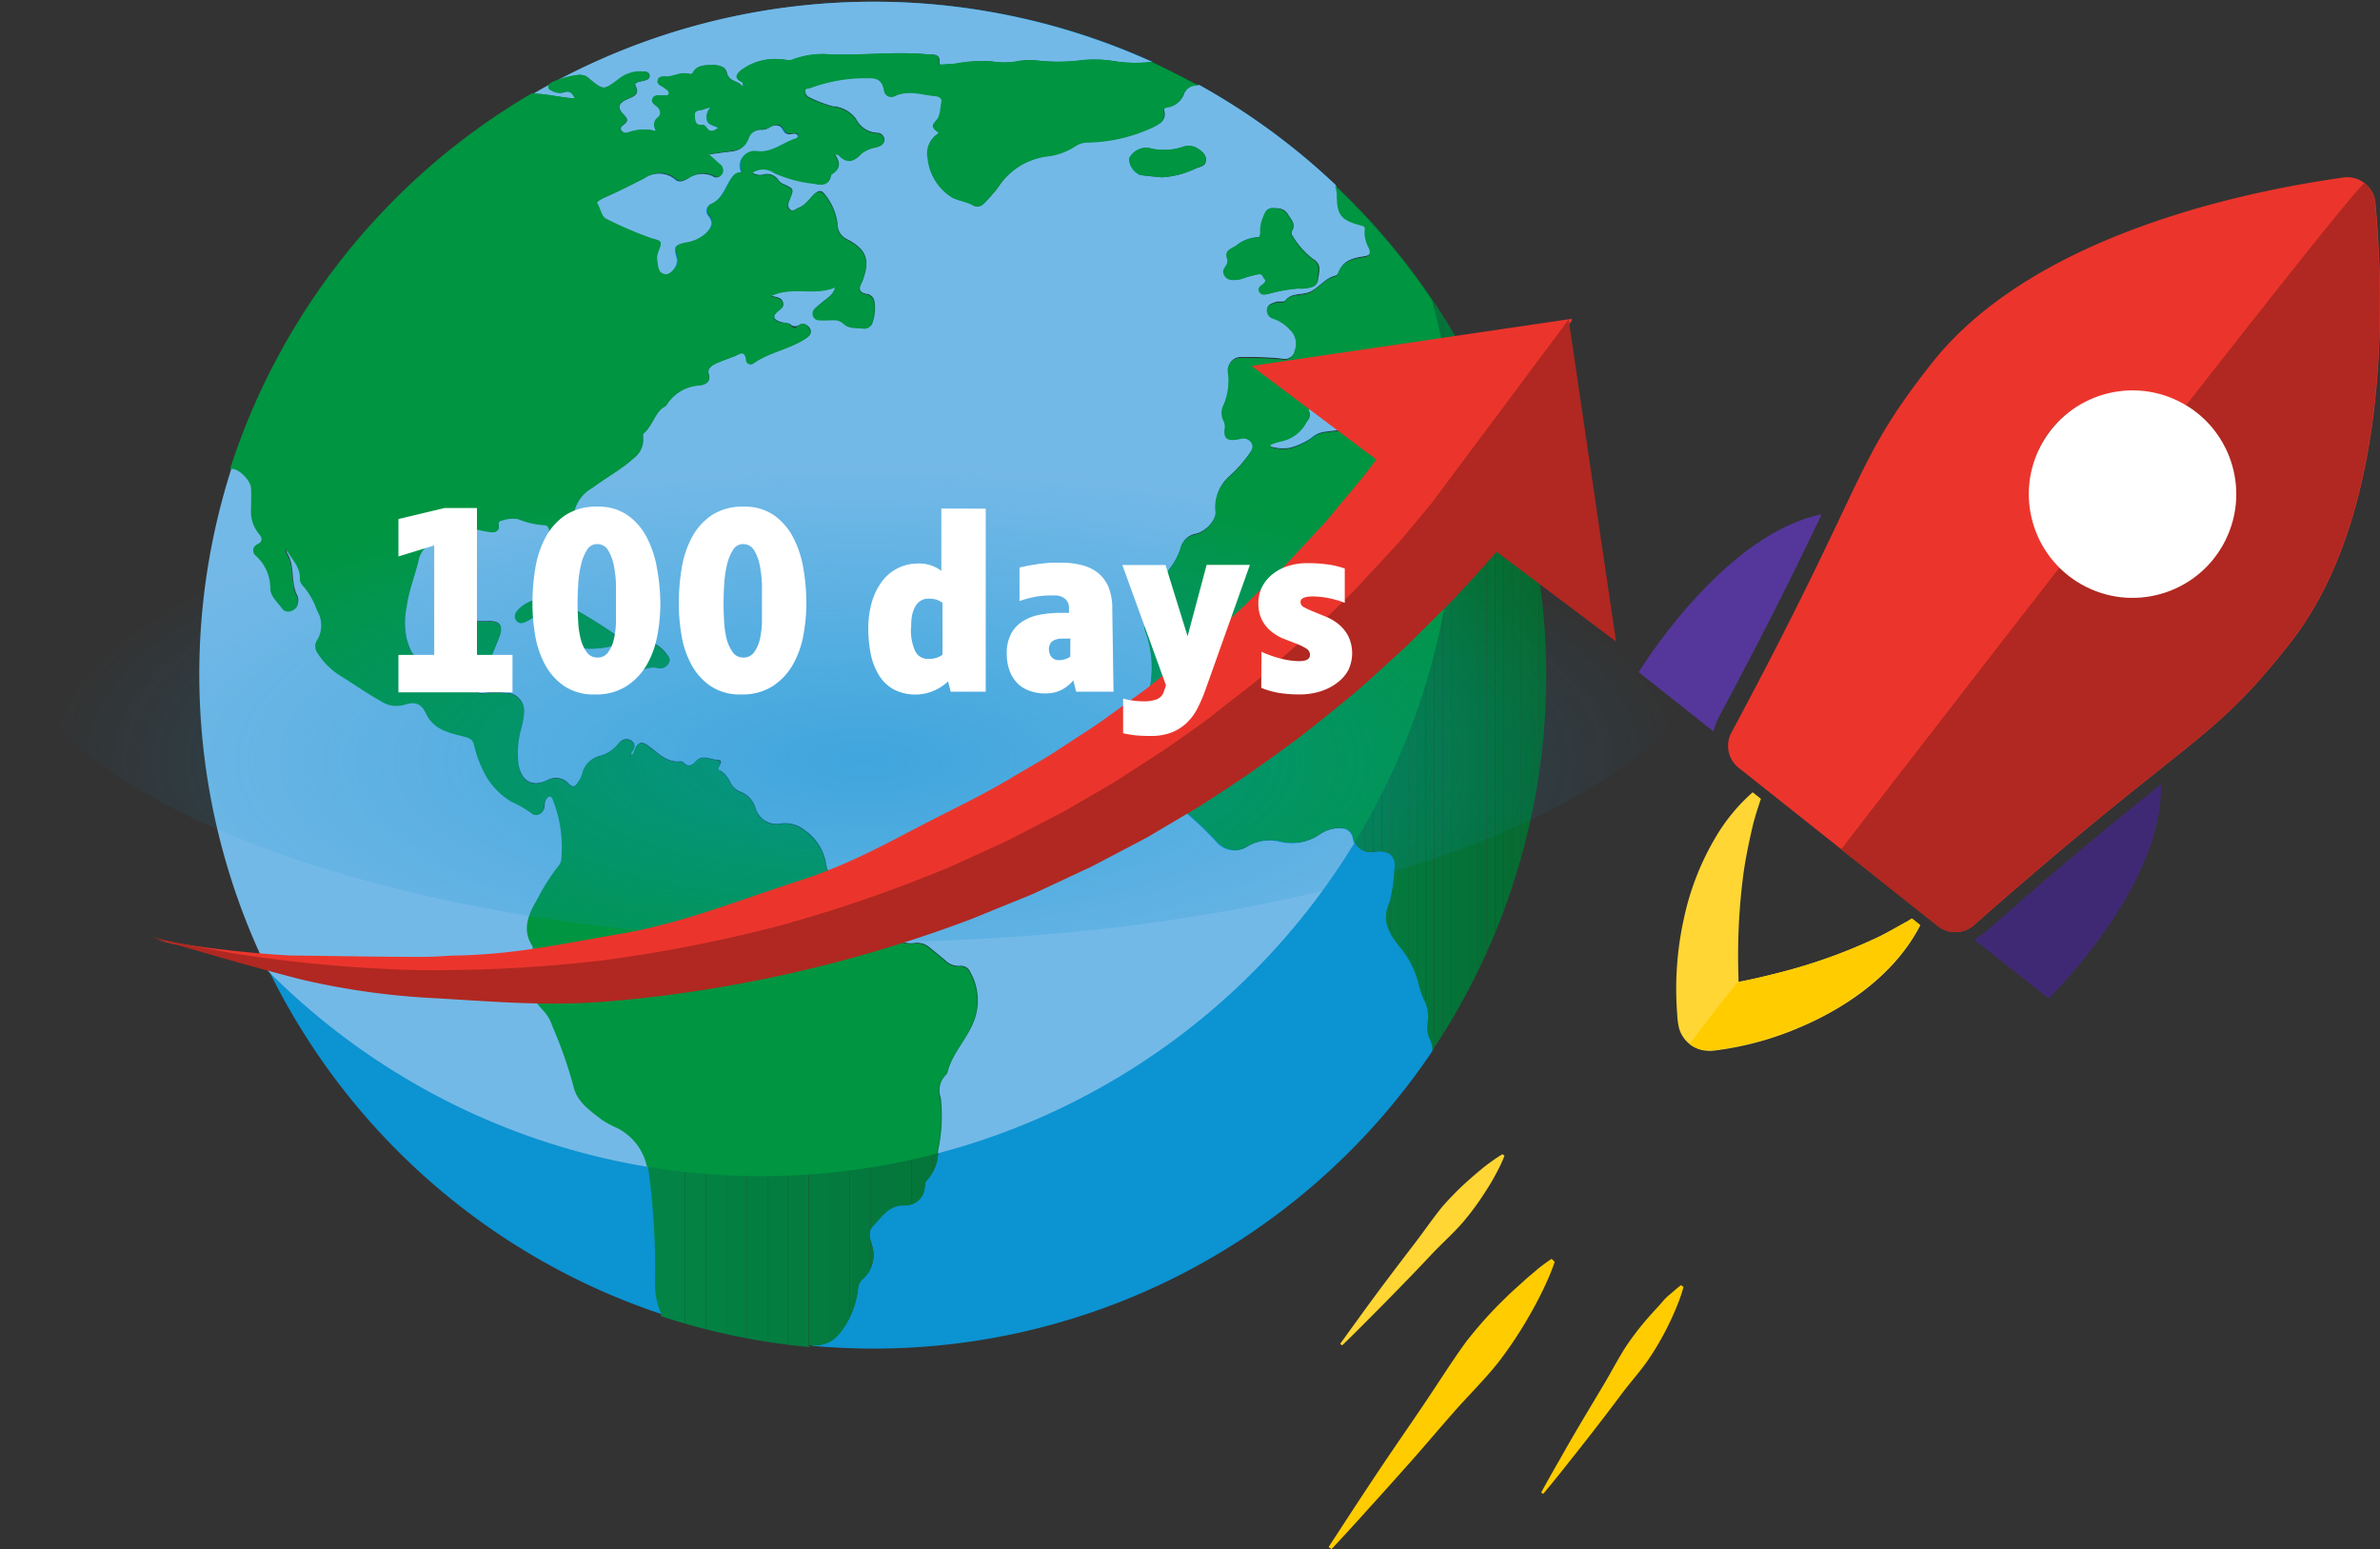 <svg id="icons" xmlns="http://www.w3.org/2000/svg" xmlns:xlink="http://www.w3.org/1999/xlink" viewBox="0 0 190.91 124.28"><rect x="0" y="0" width="190.91" height="124.28" fill="#333333" stroke="none"/><defs><style>.cls-1{fill:none;}.cls-2{fill:#0c93d2;}.cls-3{clip-path:url(#clip-path);}.cls-4{fill:#009857;}.cls-5{fill:#009756;}.cls-6{fill:#009655;}.cls-7{fill:#009554;}.cls-8{fill:#019454;}.cls-9{fill:#019353;}.cls-10{fill:#019252;}.cls-11{fill:#019151;}.cls-12{fill:#019050;}.cls-13{fill:#018f4f;}.cls-14{fill:#018e4e;}.cls-15{fill:#018d4d;}.cls-16{fill:#028c4d;}.cls-17{fill:#028b4c;}.cls-18{fill:#028a4b;}.cls-19{fill:#02894a;}.cls-20{fill:#028849;}.cls-21{fill:#028748;}.cls-22{fill:#028647;}.cls-23{fill:#028546;}.cls-24{fill:#038446;}.cls-25{fill:#038345;}.cls-26{fill:#038244;}.cls-27{fill:#038143;}.cls-28{fill:#037f42;}.cls-29{fill:#037e41;}.cls-30{fill:#037d40;}.cls-31{fill:#047c40;}.cls-32{fill:#047b3f;}.cls-33{fill:#047a3e;}.cls-34{fill:#04793d;}.cls-35{fill:#04783c;}.cls-36{fill:#04773b;}.cls-37{fill:#04763a;}.cls-38{fill:#047539;}.cls-39{fill:#057439;}.cls-40{fill:#057338;}.cls-41{fill:#057237;}.cls-42{fill:#057136;}.cls-43{fill:#057035;}.cls-44{fill:#056f34;}.cls-45{fill:#056e33;}.cls-46{fill:#056d32;}.cls-47{fill:#066c32;}.cls-48{fill:#066b31;}.cls-49{fill:#066a30;}.cls-50{fill:#06692f;}.cls-51{clip-path:url(#clip-path-2);}.cls-52{clip-path:url(#clip-path-3);}.cls-53{clip-path:url(#clip-path-4);}.cls-54{clip-path:url(#clip-path-5);}.cls-55{clip-path:url(#clip-path-6);}.cls-56{clip-path:url(#clip-path-7);}.cls-57{fill:#73b9e7;}.cls-58{fill:#009540;}.cls-59{fill:#55379b;}.cls-60{fill:#ffd633;}.cls-61{fill:#eb352c;}.cls-62{fill:#b02821;}.cls-63{fill:#fff;}.cls-64{fill:#fc0;}.cls-65{fill:#402974;}.cls-66{fill:url(#radial-gradient);}</style><clipPath id="clip-path" transform="translate(-107.74 -2730.97)"><path class="cls-1" d="M229.57,2769.57c-.28.27-.8-.16-1.22-.17a1.45,1.45,0,0,0-1.63,1.62c0,.18,0,.39-.14.5s-.33-.07-.48-.15a5.1,5.1,0,0,0-.8-.39,3.2,3.2,0,0,1-1.71-1,2.25,2.25,0,0,0-2-.65c-.7.08-1-.41-1.46-.76-.18-.15,0-.23.08-.32a1.13,1.13,0,0,0,.24-1.33,3,3,0,0,1-.15-.73,1.13,1.13,0,0,0-1.45-1.1,21,21,0,0,1-2.29.24c-.85.18-1.72.24-2.58.36a2,2,0,0,0-1,.49,5.43,5.43,0,0,1-1.72.78,3.3,3.3,0,0,1-1.54-.11v-.19a4.55,4.55,0,0,1,.84-.27,3,3,0,0,0,2.07-1.55c.15-.2.33-.45.24-.69-.36-1,.48-1.35,1.07-1.8.34-.26.92-.35,1-.77.26-1,.74-1.45,1.83-1.09.34.11.64-.3,1-.49,1-.59,1.26-.51,1.93.4a6.49,6.49,0,0,0,2.33,2.08,3.28,3.28,0,0,1,1.12.89c.39.49.29.76-.31.94a2,2,0,0,1-1,0,.6.6,0,0,0-.74.34c-.14.32.06.52.31.68a7.85,7.85,0,0,0,1,.59c.52.22,1,.23,1.15-.48,0-.21.2-.29.37-.37a2,2,0,0,0,.88-1.18c.12-.28-.22-.77.49-.78.27,0,.2-.55-.05-.74a10.71,10.71,0,0,0-2-1.45,1.07,1.07,0,0,1-.56-.37,5.79,5.79,0,0,0-1.17-1.51s0-.16-.07-.37a5.72,5.72,0,0,1,1.12.73,6.6,6.6,0,0,0,2.24,1.44c.44.2.85.47.85,1a3.07,3.07,0,0,0,1.13,2.12,2.05,2.05,0,0,1,.61,1.12,1.39,1.39,0,0,0,.61,1,2.18,2.18,0,0,1,.54.47,54.1,54.1,0,0,0-13.65-20.66,2.09,2.09,0,0,1,.15.75c0,1.59.36,2,1.9,2.41.18.05.38.06.34.33a2.52,2.52,0,0,0,.31,1.46c.19.43.12.7-.4.77-.89.12-1.72.33-2.07,1.32a.41.41,0,0,1-.24.23c-.94.22-1.46,1.2-2.35,1.4-.61.14-1.24,0-1.7.62-.11.14-.53,0-.79.11s-.62.17-.61.55a.69.69,0,0,0,.54.71,3.2,3.2,0,0,1,1.3.87,1.53,1.53,0,0,1,.38,1.7.85.85,0,0,1-1.05.7c-1.09-.11-2.2-.12-3.29-.13a1,1,0,0,0-1,1.23,5,5,0,0,1-.39,2.62,1.32,1.32,0,0,0,0,1.13,1.13,1.13,0,0,1,.13.66c-.1.74.11,1,.86.92.14,0,.27-.05.41-.07a.76.76,0,0,1,.85.29c.21.33.06.59-.13.88a11.18,11.18,0,0,1-1.58,1.82,3.18,3.18,0,0,0-1.16,2.79c.11.65-.72,1.7-1.61,1.9a1.5,1.5,0,0,0-1.23,1.22,6.08,6.08,0,0,1-.93,1.66,39.51,39.51,0,0,0-1.74,3.87,1.14,1.14,0,0,0-.12,1A8.6,8.6,0,0,1,200,2786a2.8,2.8,0,0,1-.71,1.68c-.38.39-.41.74,0,1.1a.86.86,0,0,1,.31,1,1.32,1.32,0,0,0,.3,1.21,11.3,11.3,0,0,1,2.25,4.12,1.34,1.34,0,0,0,.51.8,27.49,27.49,0,0,1,2.68,2.54,1.9,1.9,0,0,0,2.55.34,3.48,3.48,0,0,1,2.65-.32,4,4,0,0,0,3.09-.61,2.74,2.74,0,0,1,1.75-.49.94.94,0,0,1,.9.76,1.38,1.38,0,0,0,1.74,1.14c1.13-.12,1.75.38,1.56,1.47a11.07,11.07,0,0,1-.4,2.64c-.66,1.47,0,2.52.86,3.57a7.26,7.26,0,0,1,1.53,3.12,7.08,7.08,0,0,0,.42,1.16,2.81,2.81,0,0,1,.27,1.73,2.13,2.13,0,0,0,.19,1.41,1.54,1.54,0,0,1,.16.9,54.14,54.14,0,0,0,6.88-45.69Z"/></clipPath><clipPath id="clip-path-2" transform="translate(-107.74 -2730.97)"><path class="cls-1" d="M175.67,2837.1a6.93,6.93,0,0,0,.9-2.76,1.11,1.11,0,0,1,.34-.73,2.54,2.54,0,0,0,.75-2.81c-.13-.5-.33-1,.12-1.49.69-.71,1.23-1.63,2.41-1.65a1.57,1.57,0,0,0,1.74-1.47c0-.18,0-.42.15-.52a3.42,3.42,0,0,0,.92-2.36,13.05,13.05,0,0,0,.22-4.22,1.74,1.74,0,0,1,.4-1.84.49.49,0,0,0,.14-.23c.36-1.43,1.42-2.5,2-3.81a4.62,4.62,0,0,0-.18-4.23.82.82,0,0,0-.83-.49,1.47,1.47,0,0,1-1.18-.45c-.4-.34-.81-.68-1.22-1a1.54,1.54,0,0,0-1.34-.37,2.47,2.47,0,0,1-2.16-1,1.26,1.26,0,0,0-.72-.69c-.65-.23-1.07-.89-1.79-1a.21.21,0,0,1-.14-.14c-.12-.7-.66-.68-1.17-.65s-.69-.16-.35-.64a.64.64,0,0,0,0-.88,2.7,2.7,0,0,1-.69-1.54,4.1,4.1,0,0,0-1.68-2.52,2.53,2.53,0,0,0-1.87-.55,1.75,1.75,0,0,1-2.08-1.23,2,2,0,0,0-1.21-1.31,1.51,1.51,0,0,1-.8-.72,2.23,2.23,0,0,0-.77-.95c-.09-.06-.23-.13-.17-.26s.28-.61-.14-.63-1.21-.45-1.69.12c-.33.4-.59.44-1,.1a.36.36,0,0,0-.25-.1c-1.16.13-1.84-.75-2.65-1.3-.44-.3-.71-.24-.92.22-.09.2-.1.45-.33.57-.15-.06-.07-.15,0-.21.23-.31.33-.63,0-.91a.69.69,0,0,0-1,.15,2.92,2.92,0,0,1-1.56,1.05,1.83,1.83,0,0,0-1.36,1.4,2.54,2.54,0,0,1-.38.73c-.21.35-.46.42-.76.09a1.4,1.4,0,0,0-1.76-.25c-1.19.52-2,.07-2.25-1.21a7.19,7.19,0,0,1,.22-3,6.42,6.42,0,0,0,.21-1.22,1.45,1.45,0,0,0-1.48-1.6,6.9,6.9,0,0,0-1.65,0c-.72.14-.65-.12-.44-.62.55-1.28,1.09-2.57,1.6-3.87.37-.94.05-1.32-1-1.26-.43,0-.87,0-1.31,0a1,1,0,0,0-1.07,1,1.82,1.82,0,0,1-1.5,1.8c-1.62.52-2.11.29-2.56-1.38a6.16,6.16,0,0,1,0-2.59c.21-1.34.76-2.59,1-3.91a2,2,0,0,1,.73-1,18.45,18.45,0,0,1,2.33-1.58.76.76,0,0,1,.72,0,10.83,10.83,0,0,0,1.87.46c.44.06.81.06.73-.55,0-.26.14-.31.32-.36a2.64,2.64,0,0,1,1.29-.12,6.51,6.51,0,0,0,2.11.49c.34,0,.45.37.35.69a4.42,4.42,0,0,0,.47,3.31c.13.28.24.54.63.51a.87.87,0,0,0,.84-.59,5,5,0,0,0,.19-2.57c-.08-.54-.18-1.08-.22-1.63a3,3,0,0,1,1.56-2.69c1.08-.82,2.29-1.44,3.29-2.36a1.82,1.82,0,0,0,.75-1.68c0-.09,0-.23,0-.26.69-.55.88-1.47,1.52-2.06.12-.11.32-.16.38-.28a3.43,3.43,0,0,1,2.76-1.6c.44-.09.79-.24.6-.9-.13-.44.37-.74.78-.91s.85-.34,1.28-.49.91-.64,1,.31a.37.37,0,0,0,.62.2c1.3-.89,2.91-1.11,4.21-2,.36-.25.4-.48.2-.79s-.43-.54-.78-.25-.42.31-.73,0-.57-.14-.85-.23c-.55-.19-.61-.44-.19-.82.22-.2.52-.35.43-.71s-.48-.45-.95-.55c1.71-.86,3.5,0,5.19-.72-.22.7-.75.9-1.11,1.25a5.62,5.62,0,0,0-.57.49.54.54,0,0,0,.39.9,6.82,6.82,0,0,0,.76,0c.42,0,.79-.1,1.22.3s1.06.3,1.62.37a.61.61,0,0,0,.63-.45,3.52,3.52,0,0,0,.15-1.7.73.73,0,0,0-.67-.6c-.54-.11-.6-.41-.37-.85a1.94,1.94,0,0,0,.11-.25c.59-1.62.3-2.46-1.23-3.26a1.32,1.32,0,0,1-.8-1.27,4.61,4.61,0,0,0-1-2.32c-.29-.41-.62-.32-.92,0s-.68.86-1.23,1.05c-.22.08-.41.34-.68.11s-.14-.52,0-.77c.33-.85.34-.85-.51-1.25a.82.82,0,0,1-.38-.28,1.1,1.1,0,0,0-1.25-.48,1.1,1.1,0,0,1-.86-.15,1.56,1.56,0,0,1,1.83,0,10.45,10.45,0,0,0,3.21.85c.52.13,1.14.17,1.27-.63a.18.18,0,0,1,.08-.11c.7-.41.7-.95.19-1.63.22.06.36,0,.42.11.65.67,1.2.5,1.77-.13a2.75,2.75,0,0,1,1.25-.53c.29-.1.6-.21.57-.59a.6.6,0,0,0-.63-.54,2,2,0,0,1-1.66-1.13,2.55,2.55,0,0,0-1.89-1,9.94,9.94,0,0,1-1.85-.72.52.52,0,0,1-.32-.49c0-.3.3-.22.47-.29a12.71,12.71,0,0,1,4.77-.79c.7,0,1,.27,1.14,1a.58.58,0,0,0,.85.44c1.09-.51,2.16-.11,3.24,0,.29,0,.57.19.51.45-.12.54-.06,1.15-.5,1.59s0,.66.3.93a1.84,1.84,0,0,0-.91,2,4.19,4.19,0,0,0,2,3.18c.52.26,1.15.32,1.69.64a.66.66,0,0,0,.77-.13,13.48,13.48,0,0,0,1.13-1.28,5.59,5.59,0,0,1,4.06-2.55,5.07,5.07,0,0,0,2.21-.82,1.79,1.79,0,0,1,.95-.29,12.84,12.84,0,0,0,5.12-1.15c.53-.26,1.18-.52,1-1.36-.06-.27.2-.26.36-.31a1.59,1.59,0,0,0,1.23-1.06,1.12,1.12,0,0,1,1.23-.67q-1.87-1-3.82-1.93a11.11,11.11,0,0,1-3.18-.09,9.67,9.67,0,0,0-2.8,0,15.4,15.4,0,0,1-3,0,5.88,5.88,0,0,0-1.57,0,6.2,6.2,0,0,1-2.25.05,11.51,11.51,0,0,0-2.94.18l-1,.07c-.12,0-.34.05-.31-.15.09-.73-.46-.62-.86-.66-2.61-.25-5.21.09-7.82,0a6.78,6.78,0,0,0-3,.39c-.33.15-.68,0-1,0a4.5,4.5,0,0,0-3.2.9c-.41.37-.48.64.06.92.1.05.18.15.06.45-.29-.63-1.11-.41-1.29-1.2-.12-.51-.72-.63-1.2-.61s-1.13,0-1.45.58c0,.08-.21.18-.28.15-.71-.25-1.34.25-2,.19-.23,0-.48,0-.55.3s.16.4.36.52a.81.81,0,0,1,.17.11c.14.14.42.21.34.46s-.32.1-.5.12-.65-.1-.79.26.2.5.41.7.33.58,0,.83-.36.65-.13,1.09a3.68,3.68,0,0,0-2.28.11.49.49,0,0,1-.56-.18c-.17-.24.08-.37.23-.49.3-.26.25-.45,0-.73-.59-.61-.49-.93.25-1.28.45-.21,1-.37.66-1.08-.09-.17.06-.25.2-.29s.36-.08.53-.13.41-.13.39-.4-.24-.31-.45-.32a2.74,2.74,0,0,0-1.65.38c-.14.08-.26.19-.39.28-1.14.85-1.22.85-2.33-.08a1,1,0,0,0-.81-.31,6.73,6.73,0,0,0-2.11.59c-.16.08-.34.17-.31.4s.18.25.33.32a1.17,1.17,0,0,0,.87.09c.44-.16.68,0,.92.49-1.2-.07-2.3-.39-3.46-.39a54.19,54.19,0,0,0-24.19,30.12l.08,0c.59-.1,1.58.92,1.61,1.54s0,1.1,0,1.65a2.79,2.79,0,0,0,.62,2c.26.31.35.61-.09.84a.53.53,0,0,0-.17.91,3.51,3.51,0,0,1,1.18,2.65c0,.61.62,1.14,1,1.67a.64.64,0,0,0,1.07-.34,1.05,1.05,0,0,0,0-.67c-.6-1.09-.16-2.43-.86-3.48-.08-.11,0-.31,0-.47.39.86,1.23,1.49,1.16,2.52a.82.82,0,0,0,.25.55,6.11,6.11,0,0,1,1.14,2,2.28,2.28,0,0,1,0,2.35.89.89,0,0,0,0,1,5.84,5.84,0,0,0,1.93,1.91c1.07.66,2.09,1.39,3.2,2a2.2,2.2,0,0,0,1.83.29c.84-.28,1.38-.15,1.76.68.65,1.38,1.94,1.57,3.15,1.89.4.11.61.24.7.61a9.91,9.91,0,0,0,1,2.58,5.83,5.83,0,0,0,2,2,9.22,9.22,0,0,1,1.56.89c.45.39.94.14,1-.46a1,1,0,0,1,.18-.64c.25-.27.47-.3.6.09a10.31,10.31,0,0,1,.68,4.67,1,1,0,0,1-.16.51,15.13,15.13,0,0,0-1.64,2.52c-.65,1.14-1.46,2.45-.59,3.9.18.3.11.47-.14.7a1.64,1.64,0,0,0-.44,1.92,6.25,6.25,0,0,0,1.46,2.6,3.29,3.29,0,0,1,.78,1.29,35.82,35.82,0,0,1,1.68,4.77c.26,1.29,1.31,2,2.31,2.77a8.69,8.69,0,0,0,1.21.65,4.5,4.5,0,0,1,2.47,3.61,57.87,57.87,0,0,1,.49,8.6,6.08,6.08,0,0,0,.41,2.49c.05.12.15.26.06.39h0a53.78,53.78,0,0,0,12,2.49l-.13-.16C174.25,2839.05,175,2838.24,175.67,2837.1Zm-11.35-97.39a2.62,2.62,0,0,1,.51-.14,1.1,1.1,0,0,0-.31,1c.1.44.55.43.91.65-.39.28-.65.37-.91,0-.07-.11-.22-.25-.31-.24-.68.08-.63-.42-.65-.82S164.05,2739.86,164.32,2739.71Zm-8,7.07c1.11-.47,2.18-1,3.26-1.57a2,2,0,0,1,2.51.14c.29.24.66,0,1-.12a1.93,1.93,0,0,1,1.94-.2.51.51,0,0,0,.74-.12.62.62,0,0,0-.21-.79l-.9-.81,1.43-.2c.74-.11,1.48-.12,1.8-1.07a1.11,1.11,0,0,1,1.15-.72,1.09,1.09,0,0,0,.58-.19c.45-.25.82-.27,1.09.25.17.33.46.32.77.26.16,0,.35,0,.39.17s-.14.23-.26.27c-1,.34-1.89,1.18-3.13,1a1.13,1.13,0,0,0-1.1,1.71c-.55-.07-.79.27-1,.67-.41.7-.67,1.5-1.53,1.86a.57.57,0,0,0-.14.9c.48.62.15,1.05-.28,1.48a3.2,3.2,0,0,1-1.68.73c-.73.17-.82.32-.63,1a1.33,1.33,0,0,1,.07.4c0,.53-.6,1.19-1,1.13-.6-.08-.56-.64-.64-1.07a1.37,1.37,0,0,1,.09-.74c.31-.83.31-.85-.57-1.08a31,31,0,0,1-3.59-1.54c-.39-.15-.48-.81-.72-1.22C155.58,2747.21,156.07,2746.91,156.35,2746.78Z"/></clipPath><clipPath id="clip-path-3" transform="translate(-107.74 -2730.97)"><path class="cls-1" d="M206,2752.91a.68.68,0,0,0,.58.51,2,2,0,0,0,.95-.1,8.62,8.62,0,0,1,1.25-.34c.36-.07.35.22.49.36s.06.28-.09.4-.52.31-.31.65.53.19.81.14a12.36,12.36,0,0,1,2.36-.41,3,3,0,0,0,.48,0c.45-.07,1-.13,1-.7s.36-1.21-.44-1.68a6.42,6.42,0,0,1-1.61-1.84.37.37,0,0,1-.06-.32c.36-.58,0-.93-.3-1.39s-.78-.5-1.24-.51-.57.39-.71.73a2.64,2.64,0,0,0-.22,1.14c0,.21,0,.49-.27.47a2.84,2.84,0,0,0-1.68.66c-.41.24-.92.39-.72,1S205.81,2752.42,206,2752.91Z"/></clipPath><clipPath id="clip-path-4" transform="translate(-107.74 -2730.97)"><path class="cls-1" d="M158.53,2782.27a1.46,1.46,0,0,1-1.17-.24,38.4,38.4,0,0,0-4.37-2.66,3,3,0,0,0-3.46.36c-.27.28-.59.62-.31,1s.7.16,1,0,.49-.41.81-.3a8.2,8.2,0,0,1,2.25.79c.42.29.84.74.82,1.16,0,.63.31.58.65.61a6.82,6.82,0,0,0,2-.16c.4-.08.54.2.61.49s-.24.3-.44.32-.5.11-.51.44a.52.52,0,0,0,.43.55c.62.1,1.28,0,1.83.41.06,0,.27,0,.38-.11a1.78,1.78,0,0,1,1.52-.37.76.76,0,0,0,.88-.41c.18-.31,0-.51-.22-.72A2.94,2.94,0,0,0,158.53,2782.27Z"/></clipPath><clipPath id="clip-path-5" transform="translate(-107.74 -2730.97)"><path class="cls-1" d="M201,2745.19a7.27,7.27,0,0,0,2.73-.72c.33-.14.78-.22.81-.65s-.38-.76-.75-1a1.36,1.36,0,0,0-1.06-.09,4.77,4.77,0,0,1-2.8.09,1.54,1.54,0,0,0-1.55.87,1.5,1.5,0,0,0,.87,1.31C199.85,2745.09,200.44,2745.13,201,2745.19Z"/></clipPath><clipPath id="clip-path-6" transform="translate(-107.74 -2730.97)"><path class="cls-1" d="M218.65,2760.29a.53.53,0,0,0-.57.5,10.45,10.45,0,0,0,0,2.79.64.64,0,0,0,.66.57.57.57,0,0,0,.62-.58c0-.23.08-.45.12-.7a8.88,8.88,0,0,1-.31-2.07A.49.49,0,0,0,218.65,2760.29Z"/></clipPath><clipPath id="clip-path-7" transform="translate(-107.74 -2730.97)"><circle class="cls-1" cx="168.79" cy="2769.57" r="55.74"/></clipPath><radialGradient id="radial-gradient" cx="177" cy="2779.66" r="65.41" gradientTransform="translate(-107.74 -939.66) scale(1 0.36)" gradientUnits="userSpaceOnUse"><stop offset="0.01" stop-color="#0c93d2" stop-opacity="0.5"/><stop offset="1" stop-color="#0c93d2" stop-opacity="0"/></radialGradient></defs><path class="cls-1" d="M177.81,2839.2c-1.65,0-3.28-.08-4.9-.22.18.22.25.22.61.25a48.7,48.7,0,0,0,7.35,0,52.91,52.91,0,0,0,10.7-1.68,58,58,0,0,0,11.88-4.64,56.52,56.52,0,0,0,10.71-7.54,66.55,66.55,0,0,0,8.13-9.22,1.89,1.89,0,0,0,.4-.9A54,54,0,0,1,177.81,2839.2Z" transform="translate(-107.74 -2730.97)"/><path class="cls-1" d="M200.17,2735.94l.21,0a53.15,53.15,0,0,0-16.63-4.67,58.39,58.39,0,0,0-17.28.88c-6.11,1.21-14.59,4.8-16,6.36h.07a54.12,54.12,0,0,1,49.64-2.55Z" transform="translate(-107.74 -2730.97)"/><path class="cls-1" d="M123.76,2785.15a54,54,0,0,1,2.58-16.55c-.4.14-.39.71-.56,1.08a2.6,2.6,0,0,0-.13.46,66,66,0,0,0-1.85,10,53,53,0,0,0,.12,11.38,53.93,53.93,0,0,0,6.33,19.71,55.2,55.2,0,0,0,16.08,18.09,54.51,54.51,0,0,0,8.86,5.1,56.33,56.33,0,0,0,5.24,2.07c.14,0,.3.16.43,0A54.07,54.07,0,0,1,123.76,2785.15Z" transform="translate(-107.74 -2730.97)"/><path class="cls-1" d="M229.64,2769.5c.17-.27-.22-.88-.36-1.34,0-.09-.06-.17-.09-.26a3.64,3.64,0,0,0-.64-1.39q.56,1.51,1,3.07A.35.35,0,0,0,229.64,2769.5Z" transform="translate(-107.74 -2730.97)"/><path class="cls-1" d="M214.34,2745.06a53.39,53.39,0,0,0-6.66-5.2c-1-.65-2-1.24-3.08-1.81a1.63,1.63,0,0,0-.6-.19,54.21,54.21,0,0,1,10.91,8A2.08,2.08,0,0,0,214.34,2745.06Z" transform="translate(-107.74 -2730.97)"/><path class="cls-2" d="M153.07,2738.38a1.17,1.17,0,0,1-.87-.09c-.15-.06-.3-.13-.33-.32s.15-.32.31-.4a6.73,6.73,0,0,1,2.11-.59,1,1,0,0,1,.81.31c1.12.93,1.19.92,2.33.08.13-.1.25-.2.39-.28a2.74,2.74,0,0,1,1.65-.38c.21,0,.43.05.45.32s-.2.34-.39.4-.36.08-.53.13-.28.11-.2.29c.36.72-.21.88-.66,1.08-.75.34-.84.67-.25,1.28.27.28.32.47,0,.73-.14.12-.4.25-.23.49a.49.49,0,0,0,.56.18,3.68,3.68,0,0,1,2.28-.11c-.23-.44-.26-.76.13-1.09s.25-.57,0-.83-.56-.33-.41-.7.51-.23.79-.26.43.08.5-.12-.2-.32-.34-.46a.81.81,0,0,0-.17-.11c-.2-.11-.42-.23-.36-.52s.31-.32.55-.3c.69.06,1.32-.44,2-.19.07,0,.23-.07.28-.15.32-.61.92-.56,1.45-.58s1.09.1,1.2.61c.18.8,1,.57,1.29,1.2.11-.31,0-.4-.06-.45-.54-.28-.47-.55-.06-.92a4.5,4.5,0,0,1,3.2-.9c.34,0,.68.16,1,0a6.78,6.78,0,0,1,3-.39c2.61.09,5.21-.26,7.82,0,.39,0,.95-.06.86.66,0,.2.19.15.31.15l1-.07a11.51,11.51,0,0,1,2.94-.18,6.2,6.2,0,0,0,2.25-.05,5.88,5.88,0,0,1,1.57,0,15.4,15.4,0,0,0,3,0,9.67,9.67,0,0,1,2.8,0,11.11,11.11,0,0,0,3.18.09,54.12,54.12,0,0,0-49.64,2.55c1.15,0,2.26.32,3.46.39C153.76,2738.43,153.51,2738.22,153.07,2738.38Z" transform="translate(-107.74 -2730.97)"/><path class="cls-2" d="M160.81,2836.09a6.08,6.08,0,0,1-.41-2.49,57.87,57.87,0,0,0-.49-8.6,4.5,4.5,0,0,0-2.47-3.61,8.69,8.69,0,0,1-1.21-.65c-1-.73-2-1.47-2.31-2.77a35.82,35.82,0,0,0-1.68-4.77,3.29,3.29,0,0,0-.78-1.29,6.25,6.25,0,0,1-1.46-2.6,1.64,1.64,0,0,1,.44-1.92c.25-.23.32-.4.14-.7-.87-1.45-.06-2.76.59-3.9a15.13,15.13,0,0,1,1.64-2.52,1,1,0,0,0,.16-.51,10.31,10.31,0,0,0-.68-4.67c-.13-.39-.35-.36-.6-.09a1,1,0,0,0-.18.64c-.08.6-.58.85-1,.46a9.22,9.22,0,0,0-1.56-.89,5.83,5.83,0,0,1-2-2,9.91,9.91,0,0,1-1-2.58c-.09-.37-.31-.51-.7-.61-1.21-.33-2.51-.51-3.15-1.89-.39-.82-.92-1-1.76-.68a2.2,2.2,0,0,1-1.83-.29c-1.11-.6-2.13-1.34-3.2-2a5.84,5.84,0,0,1-1.93-1.91.89.89,0,0,1,0-1,2.28,2.28,0,0,0,0-2.35,6.11,6.11,0,0,0-1.14-2,.82.82,0,0,1-.25-.55c.06-1-.78-1.66-1.16-2.52,0,.16,0,.35,0,.47.7,1.06.26,2.4.86,3.48a1.05,1.05,0,0,1,0,.67.64.64,0,0,1-1.07.34c-.4-.52-1.07-1.05-1-1.67a3.51,3.51,0,0,0-1.18-2.65.53.53,0,0,1,.17-.91c.44-.23.35-.53.09-.84a2.79,2.79,0,0,1-.62-2c0-.55,0-1.1,0-1.65s-1-1.64-1.61-1.54l-.08,0a54.1,54.1,0,0,0,34.52,67.88h0C161,2836.35,160.87,2836.21,160.81,2836.09Z" transform="translate(-107.74 -2730.97)"/><path class="cls-2" d="M164.2,2741c.1,0,.24.13.31.24.25.38.52.28.91,0-.36-.23-.8-.21-.91-.65a1.1,1.1,0,0,1,.31-1,2.62,2.62,0,0,0-.51.14c-.27.15-.79-.06-.76.48S163.52,2741.09,164.2,2741Z" transform="translate(-107.74 -2730.97)"/><path class="cls-2" d="M228,2766a1.39,1.39,0,0,1-.61-1,2.05,2.05,0,0,0-.61-1.12,3.07,3.07,0,0,1-1.13-2.12c0-.52-.41-.79-.85-1a6.6,6.6,0,0,1-2.24-1.44,5.72,5.72,0,0,0-1.12-.73c0,.21,0,.33.07.37a5.79,5.79,0,0,1,1.17,1.51,1.07,1.07,0,0,0,.56.37,10.71,10.71,0,0,1,2,1.45c.26.18.32.73.05.74-.71,0-.37.5-.49.78a2,2,0,0,1-.88,1.18c-.17.08-.32.16-.37.37-.15.71-.63.71-1.15.48a7.85,7.85,0,0,1-1-.59c-.25-.16-.45-.36-.31-.68a.6.6,0,0,1,.74-.34,2,2,0,0,0,1,0c.6-.17.7-.45.31-.94a3.28,3.28,0,0,0-1.12-.89,6.49,6.49,0,0,1-2.33-2.08c-.66-.91-1-1-1.93-.4-.31.19-.61.6-1,.49-1.09-.36-1.57.06-1.83,1.09-.1.41-.68.51-1,.77-.59.44-1.43.76-1.07,1.8.08.24-.1.49-.24.69a3,3,0,0,1-2.07,1.55,4.55,4.55,0,0,0-.84.27v.19a3.3,3.3,0,0,0,1.54.11,5.43,5.43,0,0,0,1.72-.78,2,2,0,0,1,1-.49c.86-.12,1.73-.18,2.58-.36a21,21,0,0,0,2.29-.24,1.13,1.13,0,0,1,1.45,1.1,3,3,0,0,0,.15.73,1.13,1.13,0,0,1-.24,1.33c-.09.09-.26.17-.08.32.43.35.75.84,1.46.76a2.25,2.25,0,0,1,2,.65,3.2,3.2,0,0,0,1.71,1,5.1,5.1,0,0,1,.8.39c.15.08.28.28.48.15s.14-.32.14-.5a1.45,1.45,0,0,1,1.63-1.62c.42,0,.94.43,1.22.17q-.47-1.55-1-3.07A2.18,2.18,0,0,0,228,2766Zm-8.62-2.48a.57.57,0,0,1-.62.58.64.64,0,0,1-.66-.57,10.45,10.45,0,0,1,0-2.79.53.53,0,0,1,.57-.5.49.49,0,0,1,.54.5,8.88,8.88,0,0,0,.31,2.07C219.47,2763.11,219.41,2763.33,219.39,2763.56Z" transform="translate(-107.74 -2730.97)"/><path class="cls-2" d="M156.41,2748.6a31,31,0,0,0,3.59,1.54c.89.23.89.25.57,1.08a1.37,1.37,0,0,0-.09.74c.08.43,0,1,.64,1.07.43.06,1-.6,1-1.13a1.33,1.33,0,0,0-.07-.4c-.19-.72-.1-.87.63-1a3.2,3.2,0,0,0,1.68-.73c.43-.43.77-.86.28-1.48a.57.57,0,0,1,.14-.9c.86-.36,1.12-1.17,1.53-1.86.23-.39.48-.74,1-.67a1.13,1.13,0,0,1,1.1-1.71c1.24.14,2.09-.69,3.13-1,.13,0,.29-.11.26-.27s-.23-.2-.39-.17c-.31.06-.6.07-.77-.26-.27-.52-.64-.5-1.09-.25a1.09,1.09,0,0,1-.58.19,1.11,1.11,0,0,0-1.15.72c-.32.95-1.06,1-1.8,1.07l-1.43.2.9.81a.62.62,0,0,1,.21.79.51.51,0,0,1-.74.12,1.93,1.93,0,0,0-1.94.2c-.31.15-.68.36-1,.12a2,2,0,0,0-2.51-.14c-1.07.53-2.15,1.1-3.26,1.57-.28.12-.77.42-.67.59C155.93,2747.79,156,2748.45,156.41,2748.6Z" transform="translate(-107.74 -2730.97)"/><path class="cls-2" d="M222.53,2814.37a2.13,2.13,0,0,1-.19-1.41,2.81,2.81,0,0,0-.27-1.73,7.08,7.08,0,0,1-.42-1.16,7.26,7.26,0,0,0-1.53-3.12c-.85-1-1.52-2.1-.86-3.57a11.07,11.07,0,0,0,.4-2.64c.19-1.1-.43-1.6-1.56-1.47a1.38,1.38,0,0,1-1.74-1.14.94.94,0,0,0-.9-.76,2.74,2.74,0,0,0-1.75.49,4,4,0,0,1-3.09.61,3.48,3.48,0,0,0-2.65.32,1.9,1.9,0,0,1-2.55-.34,27.49,27.49,0,0,0-2.68-2.54,1.34,1.34,0,0,1-.51-.8A11.3,11.3,0,0,0,200,2791a1.32,1.32,0,0,1-.3-1.21.86.86,0,0,0-.31-1c-.45-.36-.42-.71,0-1.1A2.8,2.8,0,0,0,200,2786a8.6,8.6,0,0,0-.35-4.48,1.14,1.14,0,0,1,.12-1,39.51,39.51,0,0,1,1.74-3.87,6.08,6.08,0,0,0,.93-1.66,1.5,1.5,0,0,1,1.23-1.22c.89-.21,1.72-1.26,1.61-1.9a3.18,3.18,0,0,1,1.16-2.79,11.18,11.18,0,0,0,1.58-1.82c.19-.28.34-.55.13-.88a.76.76,0,0,0-.85-.29c-.14,0-.27.06-.41.07-.75.05-1-.18-.86-.92a1.13,1.13,0,0,0-.13-.66,1.32,1.32,0,0,1,0-1.13,5,5,0,0,0,.39-2.62,1,1,0,0,1,1-1.23c1.1,0,2.2,0,3.29.13a.85.85,0,0,0,1.05-.7,1.53,1.53,0,0,0-.38-1.7,3.2,3.2,0,0,0-1.3-.87.69.69,0,0,1-.54-.71c0-.38.34-.44.61-.55s.68,0,.79-.11c.46-.59,1.09-.48,1.7-.62.89-.2,1.41-1.18,2.35-1.4a.41.41,0,0,0,.24-.23c.35-1,1.19-1.19,2.07-1.32.51-.07.59-.34.4-.77a2.52,2.52,0,0,1-.31-1.46c0-.27-.15-.27-.34-.33-1.54-.44-1.88-.82-1.9-2.41a2.09,2.09,0,0,0-.15-.75,54.21,54.21,0,0,0-10.91-8,1.12,1.12,0,0,0-1.23.67,1.59,1.59,0,0,1-1.23,1.06c-.16,0-.43,0-.36.31.2.84-.44,1.1-1,1.36a12.84,12.84,0,0,1-5.12,1.15,1.79,1.79,0,0,0-.95.29,5.07,5.07,0,0,1-2.21.82,5.59,5.59,0,0,0-4.06,2.55,13.48,13.48,0,0,1-1.13,1.28.66.66,0,0,1-.77.13c-.53-.32-1.17-.39-1.69-.64a4.19,4.19,0,0,1-2-3.18,1.84,1.84,0,0,1,.91-2c-.32-.27-.77-.46-.3-.93s.38-1,.5-1.59c.06-.26-.23-.42-.51-.45-1.08-.11-2.15-.51-3.24,0a.58.58,0,0,1-.85-.44c-.14-.68-.43-1-1.14-1a12.71,12.71,0,0,0-4.77.79c-.17.07-.47,0-.47.29a.52.52,0,0,0,.32.49,9.94,9.94,0,0,0,1.85.72,2.55,2.55,0,0,1,1.89,1,2,2,0,0,0,1.66,1.13.6.6,0,0,1,.63.54c0,.38-.28.49-.57.59a2.75,2.75,0,0,0-1.25.53c-.57.64-1.12.8-1.77.13-.06-.07-.2-.06-.42-.11.51.69.5,1.22-.19,1.63a.18.18,0,0,0-.08.11c-.13.8-.76.76-1.27.63a10.45,10.45,0,0,1-3.21-.85,1.56,1.56,0,0,0-1.83,0,1.1,1.1,0,0,0,.86.15,1.1,1.1,0,0,1,1.25.48.82.82,0,0,0,.38.28c.86.4.85.4.51,1.25-.1.25-.22.53,0,.77s.45,0,.68-.11c.55-.19.85-.67,1.23-1.05s.64-.4.92,0a4.61,4.61,0,0,1,1,2.32,1.32,1.32,0,0,0,.8,1.27c1.52.8,1.82,1.64,1.23,3.26a1.94,1.94,0,0,1-.11.25c-.24.44-.18.74.37.85a.73.73,0,0,1,.67.6,3.52,3.52,0,0,1-.15,1.7.61.61,0,0,1-.63.45c-.56-.07-1.27,0-1.62-.37s-.8-.29-1.22-.3a6.82,6.82,0,0,1-.76,0,.54.54,0,0,1-.39-.9,5.62,5.62,0,0,1,.57-.49c.37-.35.89-.55,1.11-1.25-1.69.76-3.48-.14-5.19.72.47.11.85.14.95.55s-.21.51-.43.71c-.42.38-.36.63.19.82.28.1.65.06.85.23s.48.17.73,0,.6,0,.78.25.16.55-.2.79c-1.3.9-2.91,1.12-4.21,2a.37.37,0,0,1-.62-.2c-.13-.95-.62-.46-1-.31s-.86.31-1.28.49-.91.47-.78.91c.19.66-.16.81-.6.9a3.43,3.43,0,0,0-2.76,1.6c-.07.13-.26.18-.38.28-.64.59-.83,1.51-1.52,2.06,0,0,0,.18,0,.26a1.82,1.82,0,0,1-.75,1.68c-1,.91-2.21,1.54-3.29,2.36a3,3,0,0,0-1.56,2.69c0,.55.14,1.09.22,1.63a5,5,0,0,1-.19,2.57.87.87,0,0,1-.84.59c-.39,0-.5-.24-.63-.51a4.42,4.42,0,0,1-.47-3.31c.1-.32,0-.71-.35-.69a6.51,6.51,0,0,1-2.11-.49,2.64,2.64,0,0,0-1.29.12c-.18,0-.36.1-.32.36.09.61-.28.62-.73.55a10.83,10.83,0,0,1-1.87-.46.76.76,0,0,0-.72,0,18.45,18.45,0,0,0-2.33,1.58,2,2,0,0,0-.73,1c-.29,1.32-.83,2.57-1,3.91a6.16,6.16,0,0,0,0,2.59c.45,1.67.94,1.91,2.56,1.38a1.82,1.82,0,0,0,1.5-1.8,1,1,0,0,1,1.07-1c.43,0,.87,0,1.31,0,1-.07,1.34.31,1,1.26-.51,1.3-1.05,2.58-1.6,3.87-.21.49-.27.75.44.62a6.9,6.9,0,0,1,1.65,0,1.45,1.45,0,0,1,1.48,1.6,6.42,6.42,0,0,1-.21,1.22,7.19,7.19,0,0,0-.22,3c.27,1.28,1.06,1.73,2.25,1.21a1.4,1.4,0,0,1,1.76.25c.3.33.55.26.76-.09a2.54,2.54,0,0,0,.38-.73,1.83,1.83,0,0,1,1.36-1.4,2.92,2.92,0,0,0,1.56-1.05.69.69,0,0,1,1-.15c.35.28.24.6,0,.91,0,.06-.12.15,0,.21.23-.12.23-.37.33-.57.21-.45.48-.52.92-.22.82.56,1.49,1.43,2.65,1.3a.36.36,0,0,1,.25.1c.36.35.62.3,1-.1.48-.57,1.13-.15,1.69-.12s.25.37.14.63.08.21.17.26a2.23,2.23,0,0,1,.77.95,1.51,1.51,0,0,0,.8.72,2,2,0,0,1,1.21,1.31,1.75,1.75,0,0,0,2.08,1.23,2.53,2.53,0,0,1,1.87.55,4.1,4.1,0,0,1,1.68,2.52,2.7,2.7,0,0,0,.69,1.54.64.64,0,0,1,0,.88c-.34.48-.26.68.35.64s1-.05,1.17.65a.21.21,0,0,0,.14.14c.73.1,1.14.75,1.79,1a1.26,1.26,0,0,1,.72.69,2.47,2.47,0,0,0,2.16,1,1.54,1.54,0,0,1,1.34.37c.41.33.82.67,1.22,1a1.47,1.47,0,0,0,1.18.45.82.82,0,0,1,.83.49,4.62,4.62,0,0,1,.18,4.23c-.58,1.31-1.64,2.37-2,3.81a.49.49,0,0,1-.14.23,1.74,1.74,0,0,0-.4,1.84,13.05,13.05,0,0,1-.22,4.22,3.42,3.42,0,0,1-.92,2.36c-.11.1-.12.34-.15.52a1.57,1.57,0,0,1-1.74,1.47c-1.18,0-1.72.93-2.41,1.65-.45.47-.25,1-.12,1.49a2.54,2.54,0,0,1-.75,2.81,1.11,1.11,0,0,0-.34.73,6.93,6.93,0,0,1-.9,2.76c-.68,1.14-1.42,1.95-2.89,1.72l.13.16c1.61.14,3.25.22,4.9.22a54,54,0,0,0,44.88-23.93A1.54,1.54,0,0,0,222.53,2814.37Zm-16.23-62.72c-.2-.58.31-.73.72-1a2.84,2.84,0,0,1,1.68-.66c.26,0,.28-.26.27-.47a2.64,2.64,0,0,1,.22-1.14c.14-.34.26-.74.71-.73s.92,0,1.24.51.65.82.3,1.39a.37.37,0,0,0,.06.32,6.42,6.42,0,0,0,1.61,1.84c.81.47.51,1.09.44,1.68s-.6.62-1,.7a3,3,0,0,1-.48,0,12.36,12.36,0,0,0-2.36.41c-.29.05-.61.19-.81-.14s.1-.48.31-.65.24-.24.09-.4-.13-.43-.49-.36a8.62,8.62,0,0,0-1.25.34,2,2,0,0,1-.95.1.68.68,0,0,1-.58-.51C205.81,2752.42,206.49,2752.19,206.3,2751.64Zm-44.83,32.48a.76.76,0,0,1-.88.41,1.78,1.78,0,0,0-1.52.37c-.1.07-.31.16-.38.11-.55-.43-1.21-.31-1.83-.41a.52.52,0,0,1-.43-.55c0-.32.24-.4.51-.44s.54.08.44-.32-.21-.58-.61-.49a6.82,6.82,0,0,1-2,.16c-.34,0-.69,0-.65-.61,0-.42-.4-.87-.82-1.16a8.2,8.2,0,0,0-2.25-.79c-.32-.1-.55.17-.81.3s-.74.45-1,0,0-.74.31-1a3,3,0,0,1,3.46-.36,38.4,38.4,0,0,1,4.37,2.66,1.46,1.46,0,0,0,1.17.24,2.94,2.94,0,0,1,2.72,1.14C161.43,2783.62,161.65,2783.81,161.47,2784.13Zm36.93-40.43a1.54,1.54,0,0,1,1.55-.87,4.77,4.77,0,0,0,2.8-.09,1.36,1.36,0,0,1,1.06.09c.37.23.78.51.75,1s-.48.51-.81.65a7.27,7.27,0,0,1-2.73.72c-.56-.06-1.16-.1-1.74-.19A1.5,1.5,0,0,1,198.39,2743.69Z" transform="translate(-107.74 -2730.97)"/><g class="cls-3"><rect class="cls-4" x="91.18" y="14.88" width="0.12" height="69.42"/><rect class="cls-4" x="91.3" y="14.88" width="0.7" height="69.42"/><rect class="cls-5" x="92" y="14.88" width="0.7" height="69.42"/><rect class="cls-6" x="92.7" y="14.88" width="0.7" height="69.42"/><rect class="cls-7" x="93.4" y="14.88" width="0.7" height="69.42"/><rect class="cls-8" x="94.09" y="14.88" width="0.7" height="69.42"/><rect class="cls-9" x="94.79" y="14.88" width="0.7" height="69.42"/><rect class="cls-10" x="95.49" y="14.88" width="0.7" height="69.42"/><rect class="cls-11" x="96.19" y="14.88" width="0.7" height="69.42"/><rect class="cls-12" x="96.89" y="14.88" width="0.7" height="69.42"/><rect class="cls-13" x="97.59" y="14.88" width="0.7" height="69.42"/><rect class="cls-14" x="98.28" y="14.88" width="0.7" height="69.42"/><rect class="cls-15" x="98.98" y="14.88" width="0.7" height="69.42"/><rect class="cls-16" x="99.68" y="14.88" width="0.7" height="69.42"/><rect class="cls-17" x="100.38" y="14.88" width="0.7" height="69.42"/><rect class="cls-18" x="101.08" y="14.88" width="0.7" height="69.42"/><rect class="cls-19" x="101.77" y="14.88" width="0.7" height="69.42"/><rect class="cls-20" x="102.47" y="14.88" width="0.7" height="69.42"/><rect class="cls-21" x="103.17" y="14.88" width="0.7" height="69.42"/><rect class="cls-22" x="103.87" y="14.88" width="0.7" height="69.42"/><rect class="cls-23" x="104.57" y="14.88" width="0.7" height="69.42"/><rect class="cls-24" x="105.27" y="14.88" width="0.7" height="69.42"/><rect class="cls-25" x="105.96" y="14.88" width="0.7" height="69.42"/><rect class="cls-26" x="106.66" y="14.88" width="0.7" height="69.42"/><rect class="cls-27" x="107.36" y="14.88" width="0.7" height="69.42"/><rect class="cls-28" x="108.06" y="14.88" width="0.7" height="69.42"/><rect class="cls-29" x="108.76" y="14.88" width="0.7" height="69.42"/><rect class="cls-30" x="109.45" y="14.88" width="0.7" height="69.42"/><rect class="cls-31" x="110.15" y="14.88" width="0.7" height="69.42"/><rect class="cls-32" x="110.85" y="14.88" width="0.7" height="69.42"/><rect class="cls-33" x="111.55" y="14.88" width="0.7" height="69.42"/><rect class="cls-34" x="112.25" y="14.88" width="0.7" height="69.42"/><rect class="cls-35" x="112.95" y="14.88" width="0.7" height="69.42"/><rect class="cls-36" x="113.64" y="14.88" width="0.7" height="69.42"/><rect class="cls-37" x="114.34" y="14.88" width="0.7" height="69.42"/><rect class="cls-38" x="115.04" y="14.88" width="0.7" height="69.42"/><rect class="cls-39" x="115.74" y="14.88" width="0.7" height="69.42"/><rect class="cls-40" x="116.44" y="14.88" width="0.7" height="69.42"/><rect class="cls-41" x="117.13" y="14.88" width="0.7" height="69.42"/><rect class="cls-42" x="117.83" y="14.88" width="0.7" height="69.42"/><rect class="cls-43" x="118.53" y="14.88" width="0.7" height="69.42"/><rect class="cls-44" x="119.23" y="14.88" width="0.7" height="69.42"/><rect class="cls-45" x="119.93" y="14.88" width="0.7" height="69.42"/><rect class="cls-46" x="120.63" y="14.88" width="0.7" height="69.42"/><rect class="cls-47" x="121.32" y="14.88" width="0.7" height="69.42"/><rect class="cls-48" x="122.02" y="14.88" width="0.7" height="69.42"/><rect class="cls-49" x="122.72" y="14.88" width="0.7" height="69.42"/><rect class="cls-50" x="123.42" y="14.88" width="0.7" height="69.42"/><path class="cls-50" d="M231.85,2815.27v0Z" transform="translate(-107.74 -2730.97)"/></g><g class="cls-51"><rect class="cls-21" x="47.84" y="9.89" width="0.51" height="12.23"/><rect class="cls-22" x="48.35" y="9.89" width="1.65" height="12.23"/><rect class="cls-23" x="50" y="9.89" width="1.65" height="12.23"/><rect class="cls-24" x="51.65" y="9.89" width="1.65" height="12.23"/><rect class="cls-25" x="53.3" y="9.89" width="1.65" height="12.23"/><rect class="cls-26" x="54.95" y="9.89" width="1.65" height="12.23"/><rect class="cls-27" x="56.61" y="9.89" width="1.65" height="12.23"/><rect class="cls-28" x="58.26" y="9.89" width="1.65" height="12.23"/><rect class="cls-29" x="59.91" y="9.89" width="1.65" height="12.23"/><rect class="cls-30" x="61.56" y="9.89" width="1.65" height="12.23"/><rect class="cls-31" x="63.21" y="9.89" width="0.94" height="12.23"/><rect class="cls-26" x="55.79" y="8.61" width="0.82" height="2.05"/><rect class="cls-27" x="56.61" y="8.61" width="1.08" height="2.05"/><path class="cls-4" d="M126.35,2735.09v0Z" transform="translate(-107.74 -2730.97)"/><rect class="cls-4" x="18.61" y="4.13" width="1.65" height="103.96"/><rect class="cls-5" x="20.26" y="4.13" width="1.65" height="103.96"/><rect class="cls-6" x="21.91" y="4.13" width="1.65" height="103.96"/><rect class="cls-7" x="23.57" y="4.13" width="1.65" height="103.96"/><rect class="cls-8" x="25.22" y="4.13" width="1.65" height="103.96"/><rect class="cls-9" x="26.87" y="4.13" width="1.65" height="103.96"/><rect class="cls-10" x="28.52" y="4.13" width="1.65" height="103.96"/><rect class="cls-11" x="30.17" y="4.13" width="1.65" height="103.96"/><rect class="cls-12" x="31.83" y="4.13" width="1.65" height="103.96"/><rect class="cls-13" x="33.48" y="4.13" width="1.65" height="103.96"/><rect class="cls-14" x="35.13" y="4.13" width="1.65" height="103.96"/><rect class="cls-15" x="36.78" y="4.13" width="1.65" height="103.96"/><rect class="cls-16" x="38.43" y="4.13" width="1.65" height="103.96"/><rect class="cls-17" x="40.09" y="4.13" width="1.65" height="103.96"/><rect class="cls-18" x="41.74" y="4.13" width="1.65" height="103.96"/><rect class="cls-19" x="43.39" y="4.13" width="1.65" height="103.96"/><rect class="cls-20" x="45.04" y="4.13" width="1.65" height="103.96"/><rect class="cls-21" x="46.69" y="4.13" width="1.65" height="103.96"/><rect class="cls-22" x="48.35" y="4.13" width="1.65" height="103.96"/><rect class="cls-23" x="50" y="4.13" width="1.65" height="103.96"/><rect class="cls-24" x="51.65" y="4.13" width="1.65" height="103.96"/><rect class="cls-25" x="53.3" y="4.13" width="1.65" height="103.96"/><rect class="cls-26" x="54.95" y="4.13" width="1.65" height="103.96"/><rect class="cls-27" x="56.61" y="4.13" width="1.65" height="103.96"/><rect class="cls-28" x="58.26" y="4.13" width="1.65" height="103.96"/><rect class="cls-29" x="59.91" y="4.13" width="1.65" height="103.96"/><rect class="cls-30" x="61.56" y="4.13" width="1.65" height="103.96"/><rect class="cls-31" x="63.21" y="4.13" width="1.65" height="103.96"/><rect class="cls-32" x="64.87" y="4.13" width="1.65" height="103.96"/><rect class="cls-33" x="66.52" y="4.13" width="1.65" height="103.96"/><rect class="cls-34" x="68.17" y="4.13" width="1.65" height="103.96"/><rect class="cls-35" x="69.82" y="4.13" width="1.65" height="103.96"/><rect class="cls-36" x="71.47" y="4.13" width="1.65" height="103.96"/><rect class="cls-37" x="73.13" y="4.13" width="1.65" height="103.96"/><rect class="cls-38" x="74.78" y="4.13" width="1.65" height="103.96"/><rect class="cls-39" x="76.43" y="4.13" width="1.65" height="103.96"/><rect class="cls-40" x="78.08" y="4.13" width="1.65" height="103.96"/><rect class="cls-41" x="79.73" y="4.13" width="1.65" height="103.96"/><rect class="cls-42" x="81.39" y="4.13" width="1.65" height="103.96"/><rect class="cls-43" x="83.04" y="4.13" width="1.65" height="103.96"/><rect class="cls-44" x="84.69" y="4.13" width="1.65" height="103.96"/><rect class="cls-45" x="86.34" y="4.13" width="1.65" height="103.96"/><rect class="cls-46" x="87.99" y="4.13" width="1.65" height="103.96"/><rect class="cls-47" x="89.65" y="4.13" width="1.65" height="103.96"/><rect class="cls-48" x="91.3" y="4.13" width="1.65" height="103.96"/><rect class="cls-49" x="92.95" y="4.13" width="1.65" height="103.96"/><rect class="cls-50" x="94.6" y="4.13" width="1.65" height="103.96"/><path class="cls-50" d="M204,2839.05v0Z" transform="translate(-107.74 -2730.97)"/></g><g class="cls-52"><rect class="cls-4" x="98.07" y="16.68" width="0.13" height="7.07"/><rect class="cls-4" x="98.2" y="16.68" width="0.16" height="7.07"/><rect class="cls-5" x="98.36" y="16.68" width="0.16" height="7.07"/><rect class="cls-6" x="98.53" y="16.68" width="0.16" height="7.07"/><rect class="cls-7" x="98.69" y="16.68" width="0.16" height="7.07"/><rect class="cls-8" x="98.86" y="16.68" width="0.16" height="7.07"/><rect class="cls-9" x="99.02" y="16.68" width="0.16" height="7.07"/><rect class="cls-10" x="99.19" y="16.68" width="0.16" height="7.07"/><rect class="cls-11" x="99.35" y="16.68" width="0.16" height="7.07"/><rect class="cls-12" x="99.51" y="16.68" width="0.16" height="7.07"/><rect class="cls-13" x="99.68" y="16.68" width="0.16" height="7.07"/><rect class="cls-14" x="99.84" y="16.68" width="0.16" height="7.07"/><rect class="cls-15" x="100.01" y="16.68" width="0.16" height="7.07"/><rect class="cls-16" x="100.17" y="16.68" width="0.16" height="7.07"/><rect class="cls-17" x="100.33" y="16.68" width="0.16" height="7.07"/><rect class="cls-18" x="100.5" y="16.68" width="0.16" height="7.07"/><rect class="cls-19" x="100.66" y="16.68" width="0.16" height="7.07"/><rect class="cls-20" x="100.83" y="16.68" width="0.16" height="7.07"/><rect class="cls-21" x="100.99" y="16.68" width="0.16" height="7.07"/><rect class="cls-22" x="101.15" y="16.68" width="0.16" height="7.07"/><rect class="cls-23" x="101.32" y="16.68" width="0.16" height="7.07"/><rect class="cls-24" x="101.48" y="16.68" width="0.16" height="7.07"/><rect class="cls-25" x="101.65" y="16.68" width="0.16" height="7.07"/><rect class="cls-26" x="101.81" y="16.68" width="0.16" height="7.07"/><rect class="cls-27" x="101.97" y="16.68" width="0.16" height="7.07"/><rect class="cls-28" x="102.14" y="16.68" width="0.16" height="7.07"/><rect class="cls-29" x="102.3" y="16.68" width="0.16" height="7.07"/><rect class="cls-30" x="102.47" y="16.68" width="0.16" height="7.07"/><rect class="cls-31" x="102.63" y="16.68" width="0.16" height="7.07"/><rect class="cls-32" x="102.79" y="16.68" width="0.16" height="7.07"/><rect class="cls-33" x="102.96" y="16.68" width="0.16" height="7.07"/><rect class="cls-34" x="103.12" y="16.68" width="0.16" height="7.07"/><rect class="cls-35" x="103.29" y="16.68" width="0.16" height="7.07"/><rect class="cls-36" x="103.45" y="16.68" width="0.16" height="7.07"/><rect class="cls-37" x="103.61" y="16.68" width="0.16" height="7.07"/><rect class="cls-38" x="103.78" y="16.68" width="0.16" height="7.07"/><rect class="cls-39" x="103.94" y="16.68" width="0.16" height="7.07"/><rect class="cls-40" x="104.11" y="16.68" width="0.16" height="7.07"/><rect class="cls-41" x="104.27" y="16.68" width="0.16" height="7.07"/><rect class="cls-42" x="104.43" y="16.68" width="0.16" height="7.07"/><rect class="cls-43" x="104.6" y="16.68" width="0.16" height="7.07"/><rect class="cls-44" x="104.76" y="16.68" width="0.16" height="7.07"/><rect class="cls-45" x="104.93" y="16.68" width="0.16" height="7.07"/><rect class="cls-46" x="105.09" y="16.68" width="0.16" height="7.07"/><rect class="cls-47" x="105.26" y="16.68" width="0.16" height="7.07"/><rect class="cls-48" x="105.42" y="16.68" width="0.16" height="7.07"/><rect class="cls-49" x="105.58" y="16.68" width="0.16" height="7.07"/><rect class="cls-50" x="105.75" y="16.68" width="0.16" height="7.07"/><rect class="cls-50" x="105.91" y="16.68" width="0.25" height="7.07"/></g><g class="cls-53"><rect class="cls-4" x="41.2" y="47.74" width="0.17" height="6.36"/><rect class="cls-4" x="41.37" y="47.74" width="0.26" height="6.36"/><rect class="cls-5" x="41.63" y="47.74" width="0.26" height="6.36"/><rect class="cls-6" x="41.9" y="47.74" width="0.26" height="6.36"/><rect class="cls-7" x="42.16" y="47.74" width="0.26" height="6.36"/><rect class="cls-8" x="42.43" y="47.74" width="0.26" height="6.36"/><rect class="cls-9" x="42.69" y="47.74" width="0.26" height="6.36"/><rect class="cls-10" x="42.96" y="47.74" width="0.26" height="6.36"/><rect class="cls-11" x="43.22" y="47.74" width="0.26" height="6.36"/><rect class="cls-12" x="43.49" y="47.74" width="0.26" height="6.36"/><rect class="cls-13" x="43.75" y="47.74" width="0.26" height="6.36"/><rect class="cls-14" x="44.01" y="47.74" width="0.26" height="6.36"/><rect class="cls-15" x="44.28" y="47.74" width="0.26" height="6.36"/><rect class="cls-16" x="44.54" y="47.74" width="0.26" height="6.36"/><rect class="cls-17" x="44.81" y="47.74" width="0.26" height="6.36"/><rect class="cls-18" x="45.07" y="47.74" width="0.26" height="6.36"/><rect class="cls-19" x="45.34" y="47.74" width="0.26" height="6.36"/><rect class="cls-20" x="45.6" y="47.74" width="0.26" height="6.36"/><rect class="cls-21" x="45.87" y="47.74" width="0.26" height="6.36"/><rect class="cls-22" x="46.13" y="47.74" width="0.26" height="6.36"/><rect class="cls-23" x="46.39" y="47.74" width="0.26" height="6.36"/><rect class="cls-24" x="46.66" y="47.74" width="0.26" height="6.36"/><rect class="cls-25" x="46.92" y="47.74" width="0.26" height="6.36"/><rect class="cls-26" x="47.19" y="47.74" width="0.26" height="6.36"/><rect class="cls-27" x="47.45" y="47.74" width="0.26" height="6.36"/><rect class="cls-28" x="47.72" y="47.74" width="0.26" height="6.36"/><rect class="cls-29" x="47.98" y="47.74" width="0.26" height="6.36"/><rect class="cls-30" x="48.25" y="47.74" width="0.26" height="6.36"/><rect class="cls-31" x="48.51" y="47.74" width="0.26" height="6.36"/><rect class="cls-32" x="48.78" y="47.74" width="0.26" height="6.36"/><rect class="cls-33" x="49.04" y="47.74" width="0.26" height="6.36"/><rect class="cls-34" x="49.3" y="47.74" width="0.26" height="6.36"/><rect class="cls-35" x="49.57" y="47.74" width="0.26" height="6.36"/><rect class="cls-36" x="49.83" y="47.74" width="0.26" height="6.36"/><rect class="cls-37" x="50.1" y="47.74" width="0.26" height="6.36"/><rect class="cls-38" x="50.36" y="47.74" width="0.26" height="6.36"/><rect class="cls-39" x="50.63" y="47.74" width="0.26" height="6.36"/><rect class="cls-40" x="50.89" y="47.74" width="0.26" height="6.36"/><rect class="cls-41" x="51.16" y="47.74" width="0.26" height="6.36"/><rect class="cls-42" x="51.42" y="47.74" width="0.26" height="6.36"/><rect class="cls-43" x="51.68" y="47.74" width="0.26" height="6.36"/><rect class="cls-44" x="51.95" y="47.74" width="0.26" height="6.36"/><rect class="cls-45" x="52.21" y="47.74" width="0.26" height="6.36"/><rect class="cls-46" x="52.48" y="47.74" width="0.26" height="6.36"/><rect class="cls-47" x="52.74" y="47.74" width="0.26" height="6.36"/><rect class="cls-48" x="53.01" y="47.74" width="0.26" height="6.36"/><rect class="cls-49" x="53.27" y="47.74" width="0.26" height="6.36"/><rect class="cls-50" x="53.54" y="47.74" width="0.26" height="6.36"/><rect class="cls-50" x="53.8" y="47.74" width="0.11" height="6.36"/></g><g class="cls-54"><rect class="cls-4" x="90.57" y="11.65" width="0.08" height="2.57"/><rect class="cls-4" x="90.65" y="11.65" width="0.13" height="2.57"/><rect class="cls-5" x="90.78" y="11.65" width="0.13" height="2.57"/><rect class="cls-6" x="90.91" y="11.65" width="0.13" height="2.57"/><rect class="cls-7" x="91.04" y="11.65" width="0.13" height="2.57"/><rect class="cls-8" x="91.17" y="11.65" width="0.13" height="2.57"/><rect class="cls-9" x="91.3" y="11.65" width="0.13" height="2.57"/><rect class="cls-10" x="91.43" y="11.65" width="0.13" height="2.57"/><rect class="cls-11" x="91.57" y="11.65" width="0.13" height="2.57"/><rect class="cls-12" x="91.7" y="11.65" width="0.13" height="2.57"/><rect class="cls-13" x="91.83" y="11.65" width="0.13" height="2.57"/><rect class="cls-14" x="91.96" y="11.65" width="0.13" height="2.57"/><rect class="cls-15" x="92.09" y="11.65" width="0.13" height="2.57"/><rect class="cls-16" x="92.22" y="11.65" width="0.13" height="2.57"/><rect class="cls-17" x="92.35" y="11.65" width="0.13" height="2.57"/><rect class="cls-18" x="92.48" y="11.65" width="0.13" height="2.57"/><rect class="cls-19" x="92.61" y="11.65" width="0.13" height="2.57"/><rect class="cls-20" x="92.75" y="11.65" width="0.13" height="2.57"/><rect class="cls-21" x="92.88" y="11.65" width="0.13" height="2.57"/><rect class="cls-22" x="93.01" y="11.65" width="0.13" height="2.57"/><rect class="cls-23" x="93.14" y="11.65" width="0.13" height="2.57"/><rect class="cls-24" x="93.27" y="11.65" width="0.13" height="2.57"/><rect class="cls-25" x="93.4" y="11.65" width="0.13" height="2.57"/><rect class="cls-26" x="93.53" y="11.65" width="0.13" height="2.57"/><rect class="cls-27" x="93.66" y="11.65" width="0.13" height="2.57"/><rect class="cls-28" x="93.79" y="11.65" width="0.13" height="2.57"/><rect class="cls-29" x="93.93" y="11.65" width="0.13" height="2.57"/><rect class="cls-30" x="94.06" y="11.65" width="0.13" height="2.57"/><rect class="cls-31" x="94.19" y="11.65" width="0.13" height="2.57"/><rect class="cls-32" x="94.32" y="11.65" width="0.13" height="2.57"/><rect class="cls-33" x="94.45" y="11.65" width="0.13" height="2.57"/><rect class="cls-34" x="94.58" y="11.65" width="0.13" height="2.57"/><rect class="cls-35" x="94.71" y="11.65" width="0.13" height="2.57"/><rect class="cls-36" x="94.84" y="11.65" width="0.13" height="2.57"/><rect class="cls-37" x="94.97" y="11.65" width="0.13" height="2.57"/><rect class="cls-38" x="95.11" y="11.65" width="0.13" height="2.57"/><rect class="cls-39" x="95.24" y="11.65" width="0.13" height="2.57"/><rect class="cls-40" x="95.37" y="11.65" width="0.13" height="2.57"/><rect class="cls-41" x="95.5" y="11.65" width="0.13" height="2.57"/><rect class="cls-42" x="95.63" y="11.65" width="0.13" height="2.57"/><rect class="cls-43" x="95.76" y="11.65" width="0.13" height="2.57"/><rect class="cls-44" x="95.89" y="11.65" width="0.13" height="2.57"/><rect class="cls-45" x="96.02" y="11.65" width="0.13" height="2.57"/><rect class="cls-46" x="96.15" y="11.65" width="0.13" height="2.57"/><rect class="cls-47" x="96.29" y="11.65" width="0.13" height="2.57"/><rect class="cls-48" x="96.42" y="11.65" width="0.13" height="2.57"/><rect class="cls-49" x="96.55" y="11.65" width="0.13" height="2.57"/><rect class="cls-50" x="96.68" y="11.65" width="0.13" height="2.57"/><rect class="cls-50" x="96.81" y="11.65" width="0.03" height="2.57"/></g><g class="cls-55"><rect class="cls-4" x="110.12" y="29.31" width="0.13" height="3.87"/><rect class="cls-4" x="110.25" y="29.31" width="0.03" height="3.87"/><rect class="cls-5" x="110.29" y="29.31" width="0.03" height="3.87"/><rect class="cls-6" x="110.32" y="29.31" width="0.03" height="3.87"/><rect class="cls-7" x="110.35" y="29.31" width="0.03" height="3.87"/><rect class="cls-8" x="110.38" y="29.31" width="0.03" height="3.87"/><rect class="cls-9" x="110.42" y="29.31" width="0.03" height="3.87"/><rect class="cls-10" x="110.45" y="29.31" width="0.03" height="3.87"/><rect class="cls-11" x="110.48" y="29.31" width="0.03" height="3.87"/><rect class="cls-12" x="110.51" y="29.31" width="0.03" height="3.87"/><rect class="cls-13" x="110.54" y="29.31" width="0.03" height="3.87"/><rect class="cls-14" x="110.58" y="29.31" width="0.03" height="3.87"/><rect class="cls-15" x="110.61" y="29.31" width="0.03" height="3.87"/><rect class="cls-16" x="110.64" y="29.31" width="0.03" height="3.87"/><rect class="cls-17" x="110.67" y="29.31" width="0.03" height="3.87"/><rect class="cls-18" x="110.71" y="29.31" width="0.03" height="3.87"/><rect class="cls-19" x="110.74" y="29.31" width="0.03" height="3.87"/><rect class="cls-20" x="110.77" y="29.31" width="0.03" height="3.87"/><rect class="cls-21" x="110.8" y="29.31" width="0.03" height="3.87"/><rect class="cls-22" x="110.84" y="29.31" width="0.03" height="3.87"/><rect class="cls-23" x="110.87" y="29.31" width="0.03" height="3.87"/><rect class="cls-24" x="110.9" y="29.31" width="0.03" height="3.87"/><rect class="cls-25" x="110.93" y="29.31" width="0.03" height="3.87"/><rect class="cls-26" x="110.97" y="29.31" width="0.03" height="3.87"/><rect class="cls-27" x="111" y="29.31" width="0.03" height="3.87"/><rect class="cls-28" x="111.03" y="29.31" width="0.03" height="3.87"/><rect class="cls-29" x="111.06" y="29.31" width="0.03" height="3.87"/><rect class="cls-30" x="111.09" y="29.31" width="0.03" height="3.87"/><rect class="cls-31" x="111.13" y="29.31" width="0.03" height="3.87"/><rect class="cls-32" x="111.16" y="29.31" width="0.03" height="3.87"/><rect class="cls-33" x="111.19" y="29.31" width="0.03" height="3.87"/><rect class="cls-34" x="111.22" y="29.31" width="0.03" height="3.87"/><rect class="cls-35" x="111.26" y="29.31" width="0.03" height="3.87"/><rect class="cls-36" x="111.29" y="29.31" width="0.03" height="3.87"/><rect class="cls-37" x="111.32" y="29.31" width="0.03" height="3.87"/><rect class="cls-38" x="111.35" y="29.31" width="0.03" height="3.87"/><rect class="cls-39" x="111.39" y="29.31" width="0.03" height="3.87"/><rect class="cls-40" x="111.42" y="29.31" width="0.03" height="3.87"/><rect class="cls-41" x="111.45" y="29.31" width="0.03" height="3.87"/><rect class="cls-42" x="111.48" y="29.31" width="0.03" height="3.87"/><rect class="cls-43" x="111.51" y="29.31" width="0.03" height="3.87"/><rect class="cls-44" x="111.55" y="29.31" width="0.03" height="3.87"/><rect class="cls-45" x="111.58" y="29.31" width="0.03" height="3.87"/><rect class="cls-46" x="111.61" y="29.31" width="0.03" height="3.87"/><rect class="cls-47" x="111.64" y="29.31" width="0.03" height="3.87"/><rect class="cls-48" x="111.68" y="29.31" width="0.03" height="3.87"/><rect class="cls-49" x="111.71" y="29.31" width="0.03" height="3.87"/><rect class="cls-50" x="111.74" y="29.31" width="0.03" height="3.87"/><path class="cls-50" d="M219.51,2764.14v0Z" transform="translate(-107.74 -2730.97)"/></g><g class="cls-56"><path class="cls-1" d="M177.73,2839.2c-1.65,0-3.28-.08-4.9-.22.18.22.25.22.61.25a48.7,48.7,0,0,0,7.35,0,52.91,52.91,0,0,0,10.7-1.68,58,58,0,0,0,11.88-4.64,56.52,56.52,0,0,0,10.71-7.54,66.55,66.55,0,0,0,8.13-9.22,1.89,1.89,0,0,0,.4-.9A54,54,0,0,1,177.73,2839.2Z" transform="translate(-107.74 -2730.97)"/><path class="cls-1" d="M200.09,2735.94l.21,0a53.15,53.15,0,0,0-16.63-4.67,58.39,58.39,0,0,0-17.28.88c-6.11,1.21-14.59,4.8-16,6.36h.07a54.12,54.12,0,0,1,49.64-2.55Z" transform="translate(-107.74 -2730.97)"/><path class="cls-1" d="M123.68,2785.15a54,54,0,0,1,2.58-16.55c-.4.14-.39.71-.56,1.08a2.6,2.6,0,0,0-.13.46,66,66,0,0,0-1.85,10,53,53,0,0,0,.12,11.38,53.93,53.93,0,0,0,6.33,19.71,55.2,55.2,0,0,0,16.08,18.09,54.51,54.51,0,0,0,8.86,5.1,56.33,56.33,0,0,0,5.24,2.07c.14,0,.3.16.43,0A54.07,54.07,0,0,1,123.68,2785.15Z" transform="translate(-107.74 -2730.97)"/><path class="cls-1" d="M229.56,2769.5c.17-.27-.22-.88-.36-1.34,0-.09-.06-.17-.09-.26a3.64,3.64,0,0,0-.64-1.39q.56,1.51,1,3.07A.35.35,0,0,0,229.56,2769.5Z" transform="translate(-107.74 -2730.97)"/><path class="cls-1" d="M214.25,2745.06a53.39,53.39,0,0,0-6.66-5.2c-1-.65-2-1.24-3.08-1.81a1.63,1.63,0,0,0-.6-.19,54.21,54.21,0,0,1,10.91,8A2.08,2.08,0,0,0,214.25,2745.06Z" transform="translate(-107.74 -2730.97)"/><path class="cls-57" d="M153,2738.38a1.17,1.17,0,0,1-.87-.09c-.15-.06-.3-.13-.33-.32s.15-.32.31-.4a6.73,6.73,0,0,1,2.11-.59,1,1,0,0,1,.81.31c1.12.93,1.19.92,2.33.08.13-.1.25-.2.39-.28a2.74,2.74,0,0,1,1.65-.38c.21,0,.43.05.45.32s-.2.34-.39.4-.36.08-.53.13-.28.11-.2.29c.36.72-.21.88-.66,1.08-.75.34-.84.67-.25,1.28.27.28.32.47,0,.73-.14.12-.4.25-.23.49a.49.49,0,0,0,.56.18,3.68,3.68,0,0,1,2.28-.11c-.23-.44-.26-.76.13-1.09s.25-.57,0-.83-.56-.33-.41-.7.51-.23.79-.26.43.08.5-.12-.2-.32-.34-.46a.81.81,0,0,0-.17-.11c-.2-.11-.42-.23-.36-.52s.31-.32.55-.3c.69.06,1.32-.44,2-.19.07,0,.23-.07.28-.15.32-.61.92-.56,1.45-.58s1.09.1,1.2.61c.18.8,1,.57,1.29,1.2.11-.31,0-.4-.06-.45-.54-.28-.47-.55-.06-.92a4.5,4.5,0,0,1,3.2-.9c.34,0,.68.16,1,0a6.78,6.78,0,0,1,3-.39c2.61.09,5.21-.26,7.82,0,.39,0,.95-.06.86.66,0,.2.19.15.31.15l1-.07a11.51,11.51,0,0,1,2.94-.18,6.2,6.2,0,0,0,2.25-.05,5.88,5.88,0,0,1,1.57,0,15.4,15.4,0,0,0,3,0,9.67,9.67,0,0,1,2.8,0,11.11,11.11,0,0,0,3.18.09,54.12,54.12,0,0,0-49.64,2.55c1.15,0,2.26.32,3.46.39C153.67,2738.43,153.43,2738.22,153,2738.38Z" transform="translate(-107.74 -2730.97)"/><path class="cls-57" d="M160.73,2836.09a6.08,6.08,0,0,1-.41-2.49,57.87,57.87,0,0,0-.49-8.6,4.5,4.5,0,0,0-2.47-3.61,8.69,8.69,0,0,1-1.21-.65c-1-.73-2-1.47-2.31-2.77a35.82,35.82,0,0,0-1.68-4.77,3.29,3.29,0,0,0-.78-1.29,6.25,6.25,0,0,1-1.46-2.6,1.64,1.64,0,0,1,.44-1.92c.25-.23.32-.4.14-.7-.87-1.45-.06-2.76.59-3.9a15.13,15.13,0,0,1,1.64-2.52,1,1,0,0,0,.16-.51,10.31,10.31,0,0,0-.68-4.67c-.13-.39-.35-.36-.6-.09a1,1,0,0,0-.18.64c-.08.6-.58.85-1,.46a9.22,9.22,0,0,0-1.56-.89,5.83,5.83,0,0,1-2-2,9.91,9.91,0,0,1-1-2.58c-.09-.37-.31-.51-.7-.61-1.21-.33-2.51-.51-3.15-1.89-.39-.82-.92-1-1.76-.68a2.2,2.2,0,0,1-1.83-.29c-1.11-.6-2.13-1.34-3.2-2a5.84,5.84,0,0,1-1.93-1.91.89.89,0,0,1,0-1,2.28,2.28,0,0,0,0-2.35,6.11,6.11,0,0,0-1.14-2,.82.82,0,0,1-.25-.55c.06-1-.78-1.66-1.16-2.52,0,.16,0,.35,0,.47.7,1.06.26,2.4.86,3.48a1.05,1.05,0,0,1,0,.67.64.64,0,0,1-1.07.34c-.4-.52-1.07-1.05-1-1.67a3.51,3.51,0,0,0-1.18-2.65.53.53,0,0,1,.17-.91c.44-.23.35-.53.09-.84a2.79,2.79,0,0,1-.62-2c0-.55,0-1.1,0-1.65s-1-1.64-1.61-1.54l-.08,0a54.1,54.1,0,0,0,34.52,67.88h0C160.89,2836.35,160.79,2836.21,160.73,2836.09Z" transform="translate(-107.74 -2730.97)"/><path class="cls-57" d="M164.12,2741c.1,0,.24.13.31.24.25.38.52.28.91,0-.36-.23-.8-.21-.91-.65a1.1,1.1,0,0,1,.31-1,2.62,2.62,0,0,0-.51.14c-.27.15-.79-.06-.76.48S163.44,2741.09,164.12,2741Z" transform="translate(-107.74 -2730.97)"/><path class="cls-57" d="M227.93,2766a1.39,1.39,0,0,1-.61-1,2.05,2.05,0,0,0-.61-1.12,3.07,3.07,0,0,1-1.13-2.12c0-.52-.41-.79-.85-1a6.6,6.6,0,0,1-2.24-1.44,5.72,5.72,0,0,0-1.12-.73c0,.21,0,.33.07.37a5.79,5.79,0,0,1,1.17,1.51,1.07,1.07,0,0,0,.56.37,10.71,10.71,0,0,1,2,1.45c.26.18.32.73.05.74-.71,0-.37.5-.49.78a2,2,0,0,1-.88,1.18c-.17.08-.32.16-.37.37-.15.71-.63.71-1.15.48a7.85,7.85,0,0,1-1-.59c-.25-.16-.45-.36-.31-.68a.6.6,0,0,1,.74-.34,2,2,0,0,0,1,0c.6-.17.7-.45.31-.94a3.28,3.28,0,0,0-1.12-.89,6.49,6.49,0,0,1-2.33-2.08c-.66-.91-1-1-1.93-.4-.31.19-.61.6-1,.49-1.09-.36-1.57.06-1.83,1.09-.1.41-.68.51-1,.77-.59.44-1.43.76-1.07,1.8.08.24-.1.49-.24.69a3,3,0,0,1-2.07,1.55,4.55,4.55,0,0,0-.84.27v.19a3.3,3.3,0,0,0,1.54.11,5.43,5.43,0,0,0,1.72-.78,2,2,0,0,1,1-.49c.86-.12,1.73-.18,2.58-.36a21,21,0,0,0,2.29-.24,1.13,1.13,0,0,1,1.45,1.1,3,3,0,0,0,.15.73,1.13,1.13,0,0,1-.24,1.33c-.09.09-.26.17-.08.32.43.35.75.84,1.46.76a2.25,2.25,0,0,1,2,.65,3.2,3.2,0,0,0,1.71,1,5.1,5.1,0,0,1,.8.39c.15.08.28.28.48.15s.14-.32.14-.5a1.45,1.45,0,0,1,1.63-1.62c.42,0,.94.43,1.22.17q-.47-1.55-1-3.07A2.18,2.18,0,0,0,227.93,2766Zm-8.62-2.48a.57.57,0,0,1-.62.58.64.64,0,0,1-.66-.57,10.45,10.45,0,0,1,0-2.79.53.53,0,0,1,.57-.5.49.49,0,0,1,.54.5,8.88,8.88,0,0,0,.31,2.07C219.38,2763.11,219.33,2763.33,219.31,2763.56Z" transform="translate(-107.74 -2730.97)"/><path class="cls-57" d="M156.32,2748.6a31,31,0,0,0,3.59,1.54c.89.23.89.25.57,1.08a1.37,1.37,0,0,0-.09.74c.08.43,0,1,.64,1.07.43.06,1-.6,1-1.13a1.33,1.33,0,0,0-.07-.4c-.19-.72-.1-.87.63-1a3.2,3.2,0,0,0,1.68-.73c.43-.43.77-.86.28-1.48a.57.57,0,0,1,.14-.9c.86-.36,1.12-1.17,1.53-1.86.23-.39.48-.74,1-.67a1.13,1.13,0,0,1,1.1-1.71c1.24.14,2.09-.69,3.13-1,.13,0,.29-.11.26-.27s-.23-.2-.39-.17c-.31.06-.6.07-.77-.26-.27-.52-.64-.5-1.09-.25a1.09,1.09,0,0,1-.58.19,1.11,1.11,0,0,0-1.15.72c-.32.95-1.06,1-1.8,1.07l-1.43.2.9.81a.62.62,0,0,1,.21.79.51.51,0,0,1-.74.12,1.93,1.93,0,0,0-1.94.2c-.31.15-.68.36-1,.12a2,2,0,0,0-2.51-.14c-1.07.53-2.15,1.1-3.26,1.57-.28.12-.77.42-.67.59C155.85,2747.79,155.94,2748.45,156.32,2748.6Z" transform="translate(-107.74 -2730.97)"/><path class="cls-57" d="M222.45,2814.37a2.13,2.13,0,0,1-.19-1.41,2.81,2.81,0,0,0-.27-1.73,7.08,7.08,0,0,1-.42-1.16A7.26,7.26,0,0,0,220,2807c-.85-1-1.52-2.1-.86-3.57a11.07,11.07,0,0,0,.4-2.64c.19-1.1-.43-1.6-1.56-1.47a1.38,1.38,0,0,1-1.74-1.14.94.94,0,0,0-.9-.76,2.74,2.74,0,0,0-1.75.49,4,4,0,0,1-3.09.61,3.48,3.48,0,0,0-2.65.32,1.9,1.9,0,0,1-2.55-.34,27.49,27.49,0,0,0-2.68-2.54,1.34,1.34,0,0,1-.51-.8,11.3,11.3,0,0,0-2.25-4.12,1.32,1.32,0,0,1-.3-1.21.86.86,0,0,0-.31-1c-.45-.36-.42-.71,0-1.1A2.8,2.8,0,0,0,200,2786a8.6,8.6,0,0,0-.35-4.48,1.14,1.14,0,0,1,.12-1,39.51,39.51,0,0,1,1.74-3.87,6.08,6.08,0,0,0,.93-1.66,1.5,1.5,0,0,1,1.23-1.22c.89-.21,1.72-1.26,1.61-1.9a3.18,3.18,0,0,1,1.16-2.79,11.18,11.18,0,0,0,1.58-1.82c.19-.28.34-.55.13-.88a.76.76,0,0,0-.85-.29c-.14,0-.27.06-.41.07-.75.05-1-.18-.86-.92a1.13,1.13,0,0,0-.13-.66,1.32,1.32,0,0,1,0-1.13,5,5,0,0,0,.39-2.62,1,1,0,0,1,1-1.23c1.1,0,2.2,0,3.29.13a.85.85,0,0,0,1.05-.7,1.53,1.53,0,0,0-.38-1.7,3.2,3.2,0,0,0-1.3-.87.69.69,0,0,1-.54-.71c0-.38.34-.44.61-.55s.68,0,.79-.11c.46-.59,1.09-.48,1.7-.62.89-.2,1.41-1.18,2.35-1.4a.41.41,0,0,0,.24-.23c.35-1,1.19-1.19,2.07-1.32.51-.07.59-.34.4-.77a2.52,2.52,0,0,1-.31-1.46c0-.27-.15-.27-.34-.33-1.54-.44-1.88-.82-1.9-2.41a2.09,2.09,0,0,0-.15-.75,54.21,54.21,0,0,0-10.91-8,1.12,1.12,0,0,0-1.23.67,1.59,1.59,0,0,1-1.23,1.06c-.16,0-.43,0-.36.31.2.84-.44,1.1-1,1.36a12.84,12.84,0,0,1-5.12,1.15,1.79,1.79,0,0,0-.95.29,5.07,5.07,0,0,1-2.21.82,5.59,5.59,0,0,0-4.06,2.55,13.48,13.48,0,0,1-1.13,1.28.66.66,0,0,1-.77.13c-.53-.32-1.17-.39-1.69-.64a4.19,4.19,0,0,1-2-3.18,1.84,1.84,0,0,1,.91-2c-.32-.27-.77-.46-.3-.93s.38-1,.5-1.59c.06-.26-.23-.42-.51-.45-1.08-.11-2.15-.51-3.24,0a.58.58,0,0,1-.85-.44c-.14-.68-.43-1-1.14-1a12.71,12.71,0,0,0-4.77.79c-.17.07-.47,0-.47.29a.52.52,0,0,0,.32.49,9.94,9.94,0,0,0,1.85.72,2.55,2.55,0,0,1,1.89,1,2,2,0,0,0,1.66,1.13.6.6,0,0,1,.63.54c0,.38-.28.49-.57.59a2.75,2.75,0,0,0-1.25.53c-.57.64-1.12.8-1.77.13-.06-.07-.2-.06-.42-.11.51.69.5,1.22-.19,1.63a.18.18,0,0,0-.08.11c-.13.8-.76.76-1.27.63a10.45,10.45,0,0,1-3.21-.85,1.56,1.56,0,0,0-1.83,0,1.1,1.1,0,0,0,.86.15,1.1,1.1,0,0,1,1.25.48.82.82,0,0,0,.38.28c.86.4.85.4.51,1.25-.1.25-.22.53,0,.77s.45,0,.68-.11c.55-.19.85-.67,1.23-1.05s.64-.4.92,0a4.61,4.61,0,0,1,1,2.32,1.32,1.32,0,0,0,.8,1.27c1.52.8,1.82,1.64,1.23,3.26a1.94,1.94,0,0,1-.11.25c-.24.44-.18.74.37.85a.73.73,0,0,1,.67.6,3.52,3.52,0,0,1-.15,1.7.61.61,0,0,1-.63.45c-.56-.07-1.27,0-1.62-.37s-.8-.29-1.22-.3a6.82,6.82,0,0,1-.76,0,.54.54,0,0,1-.39-.9,5.62,5.62,0,0,1,.57-.49c.37-.35.89-.55,1.11-1.25-1.69.76-3.48-.14-5.19.72.47.11.85.14.95.55s-.21.51-.43.71c-.42.38-.36.63.19.82.28.1.65.06.85.23s.48.17.73,0,.6,0,.78.25.16.55-.2.79c-1.3.9-2.91,1.12-4.21,2a.37.37,0,0,1-.62-.2c-.13-.95-.62-.46-1-.31s-.86.31-1.28.49-.91.47-.78.91c.19.66-.16.81-.6.9a3.43,3.43,0,0,0-2.76,1.6c-.07.13-.26.18-.38.28-.64.59-.83,1.51-1.52,2.06,0,0,0,.18,0,.26a1.82,1.82,0,0,1-.75,1.68c-1,.91-2.21,1.54-3.29,2.36a3,3,0,0,0-1.56,2.69c0,.55.14,1.09.22,1.63a5,5,0,0,1-.19,2.57.87.87,0,0,1-.84.59c-.39,0-.5-.24-.63-.51a4.42,4.42,0,0,1-.47-3.31c.1-.32,0-.71-.35-.69a6.51,6.51,0,0,1-2.11-.49,2.64,2.64,0,0,0-1.29.12c-.18,0-.36.1-.32.36.09.61-.28.62-.73.55a10.83,10.83,0,0,1-1.87-.46.76.76,0,0,0-.72,0,18.45,18.45,0,0,0-2.33,1.58,2,2,0,0,0-.73,1c-.29,1.32-.83,2.57-1,3.91a6.16,6.16,0,0,0,0,2.59c.45,1.67.94,1.91,2.56,1.38a1.82,1.82,0,0,0,1.5-1.8,1,1,0,0,1,1.07-1c.43,0,.87,0,1.31,0,1-.07,1.34.31,1,1.26-.51,1.3-1.05,2.58-1.6,3.87-.21.49-.27.75.44.62a6.9,6.9,0,0,1,1.65,0,1.45,1.45,0,0,1,1.48,1.6,6.42,6.42,0,0,1-.21,1.22,7.19,7.19,0,0,0-.22,3c.27,1.28,1.06,1.73,2.25,1.21a1.4,1.4,0,0,1,1.76.25c.3.33.55.26.76-.09a2.54,2.54,0,0,0,.38-.73,1.83,1.83,0,0,1,1.36-1.4,2.92,2.92,0,0,0,1.56-1.05.69.69,0,0,1,1-.15c.35.28.24.6,0,.91,0,.06-.12.15,0,.21.23-.12.23-.37.33-.57.21-.45.48-.52.92-.22.82.56,1.49,1.43,2.65,1.3a.36.36,0,0,1,.25.1c.36.35.62.3,1-.1.48-.57,1.13-.15,1.69-.12s.25.37.14.63.08.21.17.26a2.23,2.23,0,0,1,.77.95,1.51,1.51,0,0,0,.8.72,2,2,0,0,1,1.21,1.31,1.75,1.75,0,0,0,2.08,1.23,2.53,2.53,0,0,1,1.87.55,4.1,4.1,0,0,1,1.68,2.52,2.7,2.7,0,0,0,.69,1.54.64.64,0,0,1,0,.88c-.34.48-.26.68.35.64s1-.05,1.17.65a.21.21,0,0,0,.14.14c.73.1,1.14.75,1.79,1a1.26,1.26,0,0,1,.72.69,2.47,2.47,0,0,0,2.16,1,1.54,1.54,0,0,1,1.34.37c.41.33.82.67,1.22,1a1.47,1.47,0,0,0,1.18.45.82.82,0,0,1,.83.49,4.62,4.62,0,0,1,.18,4.23c-.58,1.31-1.64,2.37-2,3.81a.49.49,0,0,1-.14.23,1.74,1.74,0,0,0-.4,1.84,13.05,13.05,0,0,1-.22,4.22,3.42,3.42,0,0,1-.92,2.36c-.11.1-.12.34-.15.52a1.57,1.57,0,0,1-1.74,1.47c-1.18,0-1.72.93-2.41,1.65-.45.47-.25,1-.12,1.49a2.54,2.54,0,0,1-.75,2.81,1.11,1.11,0,0,0-.34.73,6.93,6.93,0,0,1-.9,2.76c-.68,1.14-1.42,1.95-2.89,1.72l.13.16c1.61.14,3.25.22,4.9.22a54,54,0,0,0,44.88-23.93A1.54,1.54,0,0,0,222.45,2814.37Zm-16.23-62.72c-.2-.58.31-.73.72-1a2.84,2.84,0,0,1,1.68-.66c.26,0,.28-.26.27-.47a2.64,2.64,0,0,1,.22-1.14c.14-.34.26-.74.71-.73s.92,0,1.24.51.65.82.3,1.39a.37.37,0,0,0,.06.32,6.42,6.42,0,0,0,1.61,1.84c.81.47.51,1.09.44,1.68s-.6.62-1,.7a3,3,0,0,1-.48,0,12.36,12.36,0,0,0-2.36.41c-.29.05-.61.19-.81-.14s.1-.48.31-.65.24-.24.09-.4-.13-.43-.49-.36a8.62,8.62,0,0,0-1.25.34,2,2,0,0,1-.95.1.68.68,0,0,1-.58-.51C205.73,2752.42,206.41,2752.19,206.22,2751.64Zm-44.83,32.48a.76.76,0,0,1-.88.41,1.78,1.78,0,0,0-1.52.37c-.1.07-.31.16-.38.11-.55-.43-1.21-.31-1.83-.41a.52.52,0,0,1-.43-.55c0-.32.24-.4.51-.44s.54.08.44-.32-.21-.58-.61-.49a6.82,6.82,0,0,1-2,.16c-.34,0-.69,0-.65-.61,0-.42-.4-.87-.82-1.16a8.2,8.2,0,0,0-2.25-.79c-.32-.1-.55.17-.81.3s-.74.45-1,0,0-.74.31-1a3,3,0,0,1,3.46-.36,38.4,38.4,0,0,1,4.37,2.66,1.46,1.46,0,0,0,1.17.24,2.94,2.94,0,0,1,2.72,1.14C161.35,2783.62,161.57,2783.81,161.39,2784.13Zm36.93-40.43a1.54,1.54,0,0,1,1.55-.87,4.77,4.77,0,0,0,2.8-.09,1.36,1.36,0,0,1,1.06.09c.37.23.78.51.75,1s-.48.51-.81.65a7.27,7.27,0,0,1-2.73.72c-.56-.06-1.16-.1-1.74-.19A1.5,1.5,0,0,1,198.31,2743.69Z" transform="translate(-107.74 -2730.97)"/><path class="cls-58" d="M229.49,2769.57c-.28.27-.8-.16-1.22-.17a1.45,1.45,0,0,0-1.63,1.62c0,.18,0,.39-.14.5s-.33-.07-.48-.15a5.1,5.1,0,0,0-.8-.39,3.2,3.2,0,0,1-1.71-1,2.25,2.25,0,0,0-2-.65c-.7.08-1-.41-1.46-.76-.18-.15,0-.23.08-.32a1.13,1.13,0,0,0,.24-1.33,3,3,0,0,1-.15-.73,1.13,1.13,0,0,0-1.45-1.1,21,21,0,0,1-2.29.24c-.85.18-1.72.24-2.58.36a2,2,0,0,0-1,.49,5.43,5.43,0,0,1-1.72.78,3.3,3.3,0,0,1-1.54-.11v-.19a4.55,4.55,0,0,1,.84-.27,3,3,0,0,0,2.07-1.55c.15-.2.33-.45.24-.69-.36-1,.48-1.35,1.07-1.8.34-.26.92-.35,1-.77.26-1,.74-1.45,1.83-1.09.34.11.64-.3,1-.49,1-.59,1.26-.51,1.93.4a6.49,6.49,0,0,0,2.33,2.08,3.28,3.28,0,0,1,1.12.89c.39.49.29.76-.31.94a2,2,0,0,1-1,0,.6.6,0,0,0-.74.34c-.14.32.06.52.31.68a7.85,7.85,0,0,0,1,.59c.52.22,1,.23,1.15-.48,0-.21.2-.29.37-.37a2,2,0,0,0,.88-1.18c.12-.28-.22-.77.49-.78.27,0,.2-.55-.05-.74a10.71,10.71,0,0,0-2-1.45,1.07,1.07,0,0,1-.56-.37,5.79,5.79,0,0,0-1.17-1.51s0-.16-.07-.37a5.72,5.72,0,0,1,1.12.73,6.6,6.6,0,0,0,2.24,1.44c.44.2.85.47.85,1a3.07,3.07,0,0,0,1.13,2.12,2.05,2.05,0,0,1,.61,1.12,1.39,1.39,0,0,0,.61,1,2.18,2.18,0,0,1,.54.47,54.1,54.1,0,0,0-13.65-20.66,2.09,2.09,0,0,1,.15.75c0,1.59.36,2,1.9,2.41.18.05.38.06.34.33a2.52,2.52,0,0,0,.31,1.46c.19.43.12.7-.4.77-.89.12-1.72.33-2.07,1.32a.41.41,0,0,1-.24.23c-.94.22-1.46,1.2-2.35,1.4-.61.14-1.24,0-1.7.62-.11.14-.53,0-.79.11s-.62.17-.61.55a.69.69,0,0,0,.54.71,3.2,3.2,0,0,1,1.3.87,1.53,1.53,0,0,1,.38,1.7.85.85,0,0,1-1.05.7c-1.09-.11-2.2-.12-3.29-.13a1,1,0,0,0-1,1.23,5,5,0,0,1-.39,2.62,1.32,1.32,0,0,0,0,1.13,1.13,1.13,0,0,1,.13.66c-.1.74.11,1,.86.92.14,0,.27-.05.41-.07a.76.76,0,0,1,.85.29c.21.33.06.59-.13.88a11.18,11.18,0,0,1-1.58,1.82,3.18,3.18,0,0,0-1.16,2.79c.11.65-.72,1.7-1.61,1.9a1.5,1.5,0,0,0-1.23,1.22,6.08,6.08,0,0,1-.93,1.66,39.51,39.51,0,0,0-1.74,3.87,1.14,1.14,0,0,0-.12,1A8.6,8.6,0,0,1,200,2786a2.8,2.8,0,0,1-.71,1.68c-.38.39-.41.74,0,1.1a.86.86,0,0,1,.31,1,1.32,1.32,0,0,0,.3,1.21,11.3,11.3,0,0,1,2.25,4.12,1.34,1.34,0,0,0,.51.8,27.49,27.49,0,0,1,2.68,2.54,1.9,1.9,0,0,0,2.55.34,3.48,3.48,0,0,1,2.65-.32,4,4,0,0,0,3.09-.61,2.74,2.74,0,0,1,1.75-.49.94.94,0,0,1,.9.76,1.38,1.38,0,0,0,1.74,1.14c1.13-.12,1.75.38,1.56,1.47a11.07,11.07,0,0,1-.4,2.64c-.66,1.47,0,2.52.86,3.57a7.26,7.26,0,0,1,1.53,3.12,7.08,7.08,0,0,0,.42,1.16,2.81,2.81,0,0,1,.27,1.73,2.13,2.13,0,0,0,.19,1.41,1.54,1.54,0,0,1,.16.9,54.14,54.14,0,0,0,6.88-45.69Z" transform="translate(-107.74 -2730.97)"/><path class="cls-58" d="M175.59,2837.1a6.93,6.93,0,0,0,.9-2.76,1.11,1.11,0,0,1,.34-.73,2.54,2.54,0,0,0,.75-2.81c-.13-.5-.33-1,.12-1.49.69-.71,1.23-1.63,2.41-1.65a1.57,1.57,0,0,0,1.74-1.47c0-.18,0-.42.15-.52a3.42,3.42,0,0,0,.92-2.36,13.05,13.05,0,0,0,.22-4.22,1.74,1.74,0,0,1,.4-1.84.49.49,0,0,0,.14-.23c.36-1.43,1.42-2.5,2-3.81a4.62,4.62,0,0,0-.18-4.23.82.82,0,0,0-.83-.49,1.47,1.47,0,0,1-1.18-.45c-.4-.34-.81-.68-1.22-1a1.54,1.54,0,0,0-1.34-.37,2.47,2.47,0,0,1-2.16-1,1.26,1.26,0,0,0-.72-.69c-.65-.23-1.07-.89-1.79-1a.21.21,0,0,1-.14-.14c-.12-.7-.66-.68-1.17-.65s-.69-.16-.35-.64a.64.64,0,0,0,0-.88,2.7,2.7,0,0,1-.69-1.54,4.1,4.1,0,0,0-1.68-2.52,2.53,2.53,0,0,0-1.87-.55,1.75,1.75,0,0,1-2.08-1.23,2,2,0,0,0-1.21-1.31,1.51,1.51,0,0,1-.8-.72,2.23,2.23,0,0,0-.77-.95c-.09-.06-.23-.13-.17-.26s.28-.61-.14-.63-1.21-.45-1.69.12c-.33.4-.59.44-1,.1a.36.36,0,0,0-.25-.1c-1.16.13-1.84-.75-2.65-1.3-.44-.3-.71-.24-.92.22-.09.2-.1.45-.33.57-.15-.06-.07-.15,0-.21.23-.31.33-.63,0-.91a.69.69,0,0,0-1,.15,2.92,2.92,0,0,1-1.56,1.05,1.83,1.83,0,0,0-1.36,1.4,2.54,2.54,0,0,1-.38.73c-.21.35-.46.42-.76.09a1.4,1.4,0,0,0-1.76-.25c-1.19.52-2,.07-2.25-1.21a7.19,7.19,0,0,1,.22-3,6.42,6.42,0,0,0,.21-1.22,1.45,1.45,0,0,0-1.48-1.6,6.9,6.9,0,0,0-1.65,0c-.72.14-.65-.12-.44-.62.55-1.28,1.09-2.57,1.6-3.87.37-.94.05-1.32-1-1.26-.43,0-.87,0-1.31,0a1,1,0,0,0-1.07,1,1.82,1.82,0,0,1-1.5,1.8c-1.62.52-2.11.29-2.56-1.38a6.16,6.16,0,0,1,0-2.59c.21-1.34.76-2.59,1-3.91a2,2,0,0,1,.73-1,18.45,18.45,0,0,1,2.33-1.58.76.76,0,0,1,.72,0,10.83,10.83,0,0,0,1.87.46c.44.06.81.06.73-.55,0-.26.14-.31.32-.36a2.64,2.64,0,0,1,1.29-.12,6.51,6.51,0,0,0,2.11.49c.34,0,.45.37.35.69a4.42,4.42,0,0,0,.47,3.31c.13.28.24.54.63.51a.87.87,0,0,0,.84-.59,5,5,0,0,0,.19-2.57c-.08-.54-.18-1.08-.22-1.63a3,3,0,0,1,1.56-2.69c1.08-.82,2.29-1.44,3.29-2.36a1.82,1.82,0,0,0,.75-1.68c0-.09,0-.23,0-.26.69-.55.88-1.47,1.52-2.06.12-.11.32-.16.38-.28a3.43,3.43,0,0,1,2.76-1.6c.44-.09.79-.24.6-.9-.13-.44.37-.74.78-.91s.85-.34,1.28-.49.91-.64,1,.31a.37.37,0,0,0,.62.2c1.3-.89,2.91-1.11,4.21-2,.36-.25.4-.48.2-.79s-.43-.54-.78-.25-.42.31-.73,0-.57-.14-.85-.23c-.55-.19-.61-.44-.19-.82.22-.2.52-.35.43-.71s-.48-.45-.95-.55c1.71-.86,3.5,0,5.19-.72-.22.7-.75.9-1.11,1.25a5.62,5.62,0,0,0-.57.49.54.54,0,0,0,.39.9,6.82,6.82,0,0,0,.76,0c.42,0,.79-.1,1.22.3s1.06.3,1.62.37a.61.61,0,0,0,.63-.45,3.52,3.52,0,0,0,.15-1.7.73.73,0,0,0-.67-.6c-.54-.11-.6-.41-.37-.85a1.94,1.94,0,0,0,.11-.25c.59-1.62.3-2.46-1.23-3.26a1.32,1.32,0,0,1-.8-1.27,4.61,4.61,0,0,0-1-2.32c-.29-.41-.62-.32-.92,0s-.68.86-1.23,1.05c-.22.08-.41.34-.68.11s-.14-.52,0-.77c.33-.85.34-.85-.51-1.25a.82.82,0,0,1-.38-.28,1.1,1.1,0,0,0-1.25-.48,1.1,1.1,0,0,1-.86-.15,1.56,1.56,0,0,1,1.83,0,10.45,10.45,0,0,0,3.21.85c.52.13,1.14.17,1.27-.63a.18.18,0,0,1,.08-.11c.7-.41.7-.95.19-1.63.22.06.36,0,.42.11.65.67,1.2.5,1.77-.13a2.75,2.75,0,0,1,1.25-.53c.29-.1.6-.21.57-.59a.6.6,0,0,0-.63-.54,2,2,0,0,1-1.66-1.13,2.55,2.55,0,0,0-1.89-1,9.94,9.94,0,0,1-1.85-.72.52.52,0,0,1-.32-.49c0-.3.3-.22.47-.29a12.71,12.71,0,0,1,4.77-.79c.7,0,1,.27,1.14,1a.58.58,0,0,0,.85.44c1.09-.51,2.16-.11,3.24,0,.29,0,.57.19.51.45-.12.54-.06,1.15-.5,1.59s0,.66.3.93a1.84,1.84,0,0,0-.91,2,4.19,4.19,0,0,0,2,3.18c.52.26,1.15.32,1.69.64a.66.66,0,0,0,.77-.13,13.48,13.48,0,0,0,1.13-1.28,5.59,5.59,0,0,1,4.06-2.55,5.07,5.07,0,0,0,2.21-.82,1.79,1.79,0,0,1,.95-.29,12.84,12.84,0,0,0,5.12-1.15c.53-.26,1.18-.52,1-1.36-.06-.27.2-.26.36-.31a1.59,1.59,0,0,0,1.23-1.06,1.12,1.12,0,0,1,1.23-.67q-1.87-1-3.82-1.93a11.11,11.11,0,0,1-3.18-.09,9.67,9.67,0,0,0-2.8,0,15.4,15.4,0,0,1-3,0,5.88,5.88,0,0,0-1.57,0,6.2,6.2,0,0,1-2.25.05,11.51,11.51,0,0,0-2.94.18l-1,.07c-.12,0-.34.05-.31-.15.09-.73-.46-.62-.86-.66-2.61-.25-5.21.09-7.82,0a6.78,6.78,0,0,0-3,.39c-.33.15-.68,0-1,0a4.5,4.5,0,0,0-3.2.9c-.41.37-.48.64.06.92.1.05.18.15.06.45-.29-.63-1.11-.41-1.29-1.2-.12-.51-.72-.63-1.2-.61s-1.13,0-1.45.58c0,.08-.21.18-.28.15-.71-.25-1.34.25-2,.19-.23,0-.48,0-.55.3s.16.4.36.52a.81.81,0,0,1,.17.11c.14.14.42.21.34.46s-.32.1-.5.12-.65-.1-.79.26.2.5.41.7.33.58,0,.83-.36.65-.13,1.09a3.68,3.68,0,0,0-2.28.11.49.49,0,0,1-.56-.18c-.17-.24.08-.37.23-.49.3-.26.25-.45,0-.73-.59-.61-.49-.93.25-1.28.45-.21,1-.37.66-1.08-.09-.17.06-.25.2-.29s.36-.08.53-.13.41-.13.39-.4-.24-.31-.45-.32a2.74,2.74,0,0,0-1.65.38c-.14.08-.26.19-.39.28-1.14.85-1.22.85-2.33-.08a1,1,0,0,0-.81-.31,6.73,6.73,0,0,0-2.11.59c-.16.08-.34.17-.31.4s.18.25.33.32a1.17,1.17,0,0,0,.87.09c.44-.16.68,0,.92.49-1.2-.07-2.3-.39-3.46-.39a54.19,54.19,0,0,0-24.19,30.12l.08,0c.59-.1,1.58.92,1.61,1.54s0,1.1,0,1.65a2.79,2.79,0,0,0,.62,2c.26.31.35.61-.09.84a.53.53,0,0,0-.17.91,3.51,3.51,0,0,1,1.18,2.65c0,.61.62,1.14,1,1.67a.64.64,0,0,0,1.07-.34,1.05,1.05,0,0,0,0-.67c-.6-1.09-.16-2.43-.86-3.48-.08-.11,0-.31,0-.47.39.86,1.23,1.49,1.16,2.52a.82.82,0,0,0,.25.55,6.11,6.11,0,0,1,1.14,2,2.28,2.28,0,0,1,0,2.35.89.89,0,0,0,0,1,5.84,5.84,0,0,0,1.93,1.91c1.07.66,2.09,1.39,3.2,2a2.2,2.2,0,0,0,1.83.29c.84-.28,1.38-.15,1.76.68.65,1.38,1.94,1.57,3.15,1.89.4.11.61.24.7.61a9.91,9.91,0,0,0,1,2.58,5.83,5.83,0,0,0,2,2,9.22,9.22,0,0,1,1.56.89c.45.39.94.14,1-.46a1,1,0,0,1,.18-.64c.25-.27.47-.3.6.09a10.31,10.31,0,0,1,.68,4.67,1,1,0,0,1-.16.51,15.13,15.13,0,0,0-1.64,2.52c-.65,1.14-1.46,2.45-.59,3.9.18.3.11.47-.14.7a1.64,1.64,0,0,0-.44,1.92,6.25,6.25,0,0,0,1.46,2.6,3.29,3.29,0,0,1,.78,1.29,35.82,35.82,0,0,1,1.68,4.77c.26,1.29,1.31,2,2.31,2.77a8.69,8.69,0,0,0,1.21.65,4.5,4.5,0,0,1,2.47,3.61,57.87,57.87,0,0,1,.49,8.6,6.08,6.08,0,0,0,.41,2.49c.05.12.15.26.06.39h0a53.78,53.78,0,0,0,12,2.49l-.13-.16C174.17,2839.05,174.91,2838.24,175.59,2837.1Zm-11.35-97.39a2.62,2.62,0,0,1,.51-.14,1.1,1.1,0,0,0-.31,1c.1.44.55.43.91.65-.39.28-.65.37-.91,0-.07-.11-.22-.25-.31-.24-.68.08-.63-.42-.65-.82S164,2739.86,164.23,2739.71Zm-8,7.07c1.11-.47,2.18-1,3.26-1.57a2,2,0,0,1,2.51.14c.29.24.66,0,1-.12a1.93,1.93,0,0,1,1.94-.2.51.51,0,0,0,.74-.12.62.62,0,0,0-.21-.79l-.9-.81,1.43-.2c.74-.11,1.48-.12,1.8-1.07a1.11,1.11,0,0,1,1.15-.72,1.09,1.09,0,0,0,.58-.19c.45-.25.82-.27,1.09.25.17.33.46.32.77.26.16,0,.35,0,.39.17s-.14.23-.26.27c-1,.34-1.89,1.18-3.13,1a1.13,1.13,0,0,0-1.1,1.71c-.55-.07-.79.27-1,.67-.41.7-.67,1.5-1.53,1.86a.57.57,0,0,0-.14.9c.48.62.15,1.05-.28,1.48a3.2,3.2,0,0,1-1.68.73c-.73.17-.82.32-.63,1a1.33,1.33,0,0,1,.07.4c0,.53-.6,1.19-1,1.13-.6-.08-.56-.64-.64-1.07a1.37,1.37,0,0,1,.09-.74c.31-.83.31-.85-.57-1.08a31,31,0,0,1-3.59-1.54c-.39-.15-.48-.81-.72-1.22C155.5,2747.21,156,2746.91,156.27,2746.78Z" transform="translate(-107.74 -2730.97)"/><path class="cls-58" d="M205.88,2752.91a.68.68,0,0,0,.58.51,2,2,0,0,0,.95-.1,8.62,8.62,0,0,1,1.25-.34c.36-.07.35.22.49.36s.06.28-.09.4-.52.31-.31.65.53.19.81.14a12.36,12.36,0,0,1,2.36-.41,3,3,0,0,0,.48,0c.45-.07,1-.13,1-.7s.36-1.21-.44-1.68a6.42,6.42,0,0,1-1.61-1.84.37.37,0,0,1-.06-.32c.36-.58,0-.93-.3-1.39s-.78-.5-1.24-.51-.57.39-.71.73a2.64,2.64,0,0,0-.22,1.14c0,.21,0,.49-.27.47a2.84,2.84,0,0,0-1.68.66c-.41.24-.92.39-.72,1S205.73,2752.42,205.88,2752.91Z" transform="translate(-107.74 -2730.97)"/><path class="cls-58" d="M158.45,2782.27a1.46,1.46,0,0,1-1.17-.24,38.4,38.4,0,0,0-4.37-2.66,3,3,0,0,0-3.46.36c-.27.28-.59.62-.31,1s.7.16,1,0,.49-.41.81-.3a8.2,8.2,0,0,1,2.25.79c.42.29.84.74.82,1.16,0,.63.31.58.65.61a6.82,6.82,0,0,0,2-.16c.4-.08.54.2.61.49s-.24.3-.44.32-.5.11-.51.44a.52.52,0,0,0,.43.55c.62.1,1.28,0,1.83.41.06,0,.27,0,.38-.11a1.78,1.78,0,0,1,1.52-.37.76.76,0,0,0,.88-.41c.18-.31,0-.51-.22-.72A2.94,2.94,0,0,0,158.45,2782.27Z" transform="translate(-107.74 -2730.97)"/><path class="cls-58" d="M200.92,2745.19a7.27,7.27,0,0,0,2.73-.72c.33-.14.78-.22.81-.65s-.38-.76-.75-1a1.36,1.36,0,0,0-1.06-.09,4.77,4.77,0,0,1-2.8.09,1.54,1.54,0,0,0-1.55.87,1.5,1.5,0,0,0,.87,1.31C199.77,2745.09,200.36,2745.13,200.92,2745.19Z" transform="translate(-107.74 -2730.97)"/><path class="cls-58" d="M218.57,2760.29a.53.53,0,0,0-.57.5,10.45,10.45,0,0,0,0,2.79.64.64,0,0,0,.66.57.57.57,0,0,0,.62-.58c0-.23.08-.45.12-.7a8.88,8.88,0,0,1-.31-2.07A.49.49,0,0,0,218.57,2760.29Z" transform="translate(-107.74 -2730.97)"/></g><path class="cls-59" d="M245.65,2788.42c4.11-7.67,6.49-12.58,8.21-16.2-8,1.66-14.67,12.67-14.67,12.67l6,4.75A5.61,5.61,0,0,1,245.65,2788.42Z" transform="translate(-107.74 -2730.97)"/><path class="cls-60" d="M260.66,2804.91c-.88.48-1.74,1-2.64,1.4a43.16,43.16,0,0,1-7.54,2.67c-1.09.28-2.18.54-3.29.75,0-.14,0-.28,0-.42a50.26,50.26,0,0,1,.38-8.11c.17-1.3.44-2.57.73-3.84.18-.79.44-1.56.69-2.32l-.66-.52a14.73,14.73,0,0,0-3,3.65,21.5,21.5,0,0,0-2.54,6.58,26,26,0,0,0-.51,7.61,5.86,5.86,0,0,0,.14,1.07,2.5,2.5,0,0,0,1.92,1.78,3.46,3.46,0,0,0,1.12,0,25.05,25.05,0,0,0,6.69-1.85c3.88-1.65,7.67-4.36,9.63-8.18l-.64-.51Z" transform="translate(-107.74 -2730.97)"/><path class="cls-61" d="M297.42,2745.67h0a2.24,2.24,0,0,0-1.65-.47h0c-7.15,1-24.66,4.34-33,14.81-3.77,4.75-4.9,7.13-7.37,12.34-1.78,3.75-4.22,8.89-8.78,17.39a2.24,2.24,0,0,0,.58,2.81l16,12.7a2.24,2.24,0,0,0,2.87-.07c7.24-6.38,11.69-9.92,14.94-12.51,4.51-3.59,6.57-5.23,10.34-10,8.32-10.48,7.62-28.3,6.93-35.47A2.24,2.24,0,0,0,297.42,2745.67Zm-13.5,29a7.44,7.44,0,1,1-1.2-10.46A7.44,7.44,0,0,1,283.93,2774.66Z" transform="translate(-107.74 -2730.97)"/><path class="cls-62" d="M297.42,2745.67h0c-.47-.37-42,53.43-42,53.43l7.75,6.15a2.24,2.24,0,0,0,2.87-.07c7.24-6.38,11.69-9.92,14.94-12.51,4.51-3.59,6.57-5.23,10.34-10,8.32-10.48,7.62-28.3,6.93-35.47A2.24,2.24,0,0,0,297.42,2745.67Zm-13.5,29a7.44,7.44,0,1,1-1.2-10.46A7.44,7.44,0,0,1,283.93,2774.66Z" transform="translate(-107.74 -2730.97)"/><circle class="cls-63" cx="278.82" cy="2770.53" r="8.32" transform="translate(-2436.56 -937.04) rotate(-63.72)"/><path class="cls-64" d="M260.66,2804.91c-.88.48-1.74,1-2.64,1.4a43.16,43.16,0,0,1-7.54,2.67c-1.09.28-2.18.54-3.29.75,0-.14-4,5-3.9,5a2.51,2.51,0,0,0,1,.44,3.46,3.46,0,0,0,1.12,0,25.05,25.05,0,0,0,6.69-1.85c3.88-1.65,7.67-4.36,9.63-8.18l-.64-.51Z" transform="translate(-107.74 -2730.97)"/><g id="_Group_" data-name="&lt;Group&gt;"><g id="_Group_2" data-name="&lt;Group&gt;"><g id="_Group_3" data-name="&lt;Group&gt;"><g id="_Group_4" data-name="&lt;Group&gt;"><path class="cls-64" d="M232.45,2832.18s-.14.45-.46,1.2c-.16.37-.36.82-.61,1.32s-.54,1.06-.88,1.65a32.46,32.46,0,0,1-2.57,3.89c-1.06,1.34-2.39,2.65-3.58,4s-2.39,2.78-3.54,4.07-2.22,2.49-3.15,3.51c-1.84,2.05-3.11,3.4-3.11,3.4l-.24-.16s1-1.54,2.49-3.81c.75-1.14,1.63-2.47,2.59-3.88s2-2.91,3-4.41,2-3.07,3-4.43a33.62,33.62,0,0,1,3.16-3.5c.49-.49,1-.92,1.41-1.3s.82-.7,1.16-1c.66-.52,1.08-.79,1.08-.79Z" transform="translate(-107.74 -2730.97)"/></g></g></g></g><g id="_Group_5" data-name="&lt;Group&gt;"><g id="_Group_6" data-name="&lt;Group&gt;"><g id="_Group_7" data-name="&lt;Group&gt;"><g id="_Group_8" data-name="&lt;Group&gt;"><path class="cls-60" d="M228.42,2823.67s-.11.31-.35.81c-.12.25-.28.55-.46.88s-.4.71-.66,1.1a22.26,22.26,0,0,1-1.89,2.58c-.77.88-1.73,1.73-2.59,2.65s-1.73,1.82-2.56,2.67-1.6,1.63-2.27,2.3c-1.33,1.35-2.24,2.22-2.24,2.22l-.16-.12s.72-1,1.83-2.53c.55-.76,1.2-1.64,1.9-2.57s1.46-1.93,2.22-2.92,1.45-2,2.2-2.93a23.05,23.05,0,0,1,2.28-2.29c.35-.32.7-.6,1-.85s.59-.45.82-.62c.47-.33.77-.5.77-.5Z" transform="translate(-107.74 -2730.97)"/></g></g></g></g><g id="_Group_9" data-name="&lt;Group&gt;"><g id="_Group_10" data-name="&lt;Group&gt;"><g id="_Group_11" data-name="&lt;Group&gt;"><g id="_Group_12" data-name="&lt;Group&gt;"><path class="cls-64" d="M242.78,2834.19s-.07.32-.26.84c-.09.26-.21.58-.36.93s-.32.75-.53,1.17a22.26,22.26,0,0,1-1.59,2.78c-.67,1-1.52,1.92-2.27,2.93s-1.51,2-2.24,2.94-1.41,1.8-2,2.54c-1.17,1.49-2,2.47-2,2.47l-.17-.1s.6-1.1,1.53-2.72c.46-.81,1-1.76,1.6-2.77s1.24-2.08,1.88-3.15,1.21-2.19,1.85-3.16a23.05,23.05,0,0,1,2-2.54c.32-.36.63-.67.9-1s.53-.52.75-.71c.43-.38.71-.59.71-.59Z" transform="translate(-107.74 -2730.97)"/></g></g></g></g><path class="cls-65" d="M266.08,2806.32l6,4.74s9.22-9,9-17.17c-3.14,2.5-7.37,5.93-13.91,11.68A5.62,5.62,0,0,1,266.08,2806.32Z" transform="translate(-107.74 -2730.97)"/><ellipse class="cls-66" cx="69.27" cy="48.7" rx="69.27" ry="26.86"/><path class="cls-61" d="M225,2768.55l8.82-11.86,0-.15-25.68,3.78,10,7.51-.15.2-.82,1.08-.94,1.13-2.2,2.64-2.79,3c-1,1.09-2.15,2.14-3.32,3.31-.58.59-1.21,1.15-1.87,1.72l-2,1.77c-1.37,1.19-2.87,2.34-4.4,3.57l-2.42,1.75c-.82.6-1.65,1.2-2.53,1.75l-2.65,1.73c-.91.57-1.85,1.09-2.8,1.65-1.87,1.15-3.87,2.15-5.91,3.18-4.07,2.05-7.09,3.89-11.66,5.36s-9.27,3.37-14.1,4.19-8.24,1.62-13.07,1.75c-1,0-1.51.12-3.29.11-3.09,0-7-.08-10.24-.11a92.85,92.85,0,0,1-10.66-1.25c2.19.58,4.48.92,6.79,1.38a113.46,113.46,0,0,0,14.47,1.31,113.92,113.92,0,0,0,15-.79,114.24,114.24,0,0,0,14.79-3,114.34,114.34,0,0,0,13.81-4.92c2.15-1,4.31-1.95,6.32-3.07,1-.54,2-1.06,3-1.61l2.86-1.7c1-.54,1.85-1.14,2.74-1.73l2.62-1.74c1.66-1.23,3.29-2.38,4.79-3.57l2.18-1.78c.71-.58,1.41-1.14,2-1.74,1.28-1.18,2.56-2.26,3.65-3.36l3.09-3.09,2.53-2.79L222,2773l.87-1.05,1.36-1.66,1.13-1.38Z" transform="translate(-107.74 -2730.97)"/><path class="cls-62" d="M237.37,2782.43l-3.8-25.83-11,14.73h0l-.68.82-1.39,1.67c-.27.32-.57.69-.88,1l-1,1.09-2.37,2.55-3,2.92c-1.07,1-2.3,2-3.54,3.17s-2.67,2.16-4.1,3.32-3,2.21-4.65,3.36l-2.54,1.64-1.3.84-1.36.79-2.78,1.61-2.92,1.51-1.49.77-1.54.71-3.13,1.42a114.28,114.28,0,0,1-13.48,4.66,115.62,115.62,0,0,1-14.5,2.84,116.39,116.39,0,0,1-14.8.76,114.06,114.06,0,0,1-14.33-1.29c-1.15-.19-2.29-.42-3.42-.63l-1.69-.32-1.65-.4c-.68-.16,5.7,1.8,11.82,3.38A59.8,59.8,0,0,0,142,2811c5,.27,9.21.7,14.31.31a108,108,0,0,0,29.31-6.61l3.32-1.35,1.64-.67,1.59-.74,3.12-1.46,3-1.57,1.46-.77,1.4-.83,2.74-1.62c1.75-1.13,3.45-2.23,5-3.34s3.09-2.21,4.47-3.33,2.7-2.15,3.88-3.2l3.29-3,2.71-2.69,1.16-1.16c.35-.36.64-.71.93-1l1.46-1.61,1-1.13Z" transform="translate(-107.74 -2730.97)"/><path class="cls-63" d="M146,2783.5h2.85v3H139.7v-3h2.87v-8.78l-2.87.88v-3l3.69-.88H146Z" transform="translate(-107.74 -2730.97)"/><path class="cls-63" d="M160.71,2779.36a13.88,13.88,0,0,1-.24,2.57,7.45,7.45,0,0,1-.84,2.35A5.06,5.06,0,0,1,158,2786a4.47,4.47,0,0,1-2.54.67A4.2,4.2,0,0,1,153,2786a4.92,4.92,0,0,1-1.54-1.72,7.56,7.56,0,0,1-.79-2.34,15,15,0,0,1-.22-2.56,17.3,17.3,0,0,1,.22-2.77,8.09,8.09,0,0,1,.81-2.5,5,5,0,0,1,1.6-1.81,4.45,4.45,0,0,1,2.58-.69,4.07,4.07,0,0,1,2.43.69,5,5,0,0,1,1.55,1.81,8.49,8.49,0,0,1,.81,2.5A16.44,16.44,0,0,1,160.71,2779.36Zm-3.56,0q0-.69,0-1.52a9.15,9.15,0,0,0-.18-1.55,3.61,3.61,0,0,0-.46-1.2,1,1,0,0,0-.88-.48.93.93,0,0,0-.81.48,3.92,3.92,0,0,0-.48,1.2,9,9,0,0,0-.22,1.55q-.05.82-.05,1.52t.05,1.53a7.07,7.07,0,0,0,.22,1.41,3.06,3.06,0,0,0,.48,1,1,1,0,0,0,.81.41,1,1,0,0,0,.88-.41,2.82,2.82,0,0,0,.46-1,7.22,7.22,0,0,0,.18-1.41Q157.15,2780.08,157.15,2779.32Z" transform="translate(-107.74 -2730.97)"/><path class="cls-63" d="M172.42,2779.36a13.88,13.88,0,0,1-.24,2.57,7.45,7.45,0,0,1-.84,2.35,5.06,5.06,0,0,1-1.61,1.72,4.47,4.47,0,0,1-2.54.67,4.2,4.2,0,0,1-2.45-.67,4.92,4.92,0,0,1-1.54-1.72,7.56,7.56,0,0,1-.79-2.34,15,15,0,0,1-.22-2.56,17.3,17.3,0,0,1,.22-2.77,8.09,8.09,0,0,1,.81-2.5,5,5,0,0,1,1.6-1.81,4.45,4.45,0,0,1,2.58-.69,4.07,4.07,0,0,1,2.43.69,5,5,0,0,1,1.55,1.81,8.49,8.49,0,0,1,.81,2.5A16.44,16.44,0,0,1,172.42,2779.36Zm-3.56,0q0-.69,0-1.52a9.15,9.15,0,0,0-.18-1.55,3.61,3.61,0,0,0-.46-1.2,1,1,0,0,0-.88-.48.93.93,0,0,0-.81.48,3.92,3.92,0,0,0-.48,1.2,9,9,0,0,0-.22,1.55q-.05.82-.05,1.52t.05,1.53a7.07,7.07,0,0,0,.22,1.41,3.06,3.06,0,0,0,.48,1,1,1,0,0,0,.81.41,1,1,0,0,0,.88-.41,2.82,2.82,0,0,0,.46-1,7.22,7.22,0,0,0,.18-1.41Q168.86,2780.08,168.86,2779.32Z" transform="translate(-107.74 -2730.97)"/><path class="cls-63" d="M186.81,2771.77v14.68H184l-.21-.83a3.82,3.82,0,0,1-4.4.63,3.32,3.32,0,0,1-1.17-1.16,5.2,5.2,0,0,1-.64-1.7,10.49,10.49,0,0,1-.19-2,7.58,7.58,0,0,1,.25-2,5.27,5.27,0,0,1,.76-1.66,3.57,3.57,0,0,1,3-1.56,2.9,2.9,0,0,1,1.85.59v-5Zm-6,9.59a4.09,4.09,0,0,0,.33,1.81,1.11,1.11,0,0,0,1.07.65,1.83,1.83,0,0,0,1.13-.33v-4.17a1.75,1.75,0,0,0-.47-.25,2.18,2.18,0,0,0-.66-.08,1.13,1.13,0,0,0-.66.19,1.35,1.35,0,0,0-.43.51,2.6,2.6,0,0,0-.24.75A5.59,5.59,0,0,0,180.83,2781.36Z" transform="translate(-107.74 -2730.97)"/><path class="cls-63" d="M197.06,2786.45h-3l-.22-.9a3.56,3.56,0,0,1-.29.29,3,3,0,0,1-.46.35,2.57,2.57,0,0,1-.65.29,3.11,3.11,0,0,1-.89.11,3.47,3.47,0,0,1-1.16-.19,2.58,2.58,0,0,1-1-.59,2.89,2.89,0,0,1-.65-1,3.8,3.8,0,0,1-.24-1.44,3.25,3.25,0,0,1,.34-1.56,2.67,2.67,0,0,1,.93-1,3.92,3.92,0,0,1,1.36-.53,8.64,8.64,0,0,1,1.67-.15h.69v-.35a1,1,0,0,0-.14-.58,1,1,0,0,0-.37-.33,1.47,1.47,0,0,0-.49-.14l-.51,0a7,7,0,0,0-1.14.1,8.38,8.38,0,0,0-1.32.35v-2.69l.74-.16.87-.14.88-.09.79,0a6.85,6.85,0,0,1,1.73.2,3.45,3.45,0,0,1,1.31.64,2.87,2.87,0,0,1,.83,1.15,4.53,4.53,0,0,1,.29,1.73Zm-3.46-4.26H193q-1.12,0-1.12.85a1,1,0,0,0,.2.62.75.75,0,0,0,.63.26,1.47,1.47,0,0,0,.47-.08,1.42,1.42,0,0,0,.41-.2Z" transform="translate(-107.74 -2730.97)"/><path class="cls-63" d="M197.77,2776.29h3.46L203,2782l1.53-5.72H208l-3.56,10a11.74,11.74,0,0,1-.67,1.55,4.31,4.31,0,0,1-.89,1.17,3.72,3.72,0,0,1-1.21.74,4.68,4.68,0,0,1-1.67.26q-.65,0-1.17-.05a8.35,8.35,0,0,1-1-.17V2787a6.13,6.13,0,0,0,1.59.22,2.91,2.91,0,0,0,1.14-.17,1,1,0,0,0,.55-.64l.16-.47Z" transform="translate(-107.74 -2730.97)"/><path class="cls-63" d="M208.93,2783.25a9.26,9.26,0,0,0,1.69.58,6.15,6.15,0,0,0,1.32.17q.88,0,.88-.5a.59.59,0,0,0-.31-.52,4.37,4.37,0,0,0-.76-.37l-1-.39a3.89,3.89,0,0,1-1-.57,3,3,0,0,1-.76-.91,2.9,2.9,0,0,1-.31-1.42A2.82,2.82,0,0,1,209,2778a3.14,3.14,0,0,1,.85-1,3.84,3.84,0,0,1,1.24-.64,5,5,0,0,1,1.51-.22,11.62,11.62,0,0,1,1.69.11,7.08,7.08,0,0,1,1.32.32v2.75a8.08,8.08,0,0,0-1.48-.41,7.1,7.1,0,0,0-1.07-.1q-1,0-1,.45a.48.48,0,0,0,.31.43,7.6,7.6,0,0,0,.76.35l1,.41a4,4,0,0,1,1,.6,3.15,3.15,0,0,1,.76.94,3.17,3.17,0,0,1,0,2.74,3.17,3.17,0,0,1-.88,1,4.34,4.34,0,0,1-1.34.69,5.57,5.57,0,0,1-1.72.25,10.36,10.36,0,0,1-1.54-.11,6.59,6.59,0,0,1-1.5-.42Z" transform="translate(-107.74 -2730.97)"/></svg>